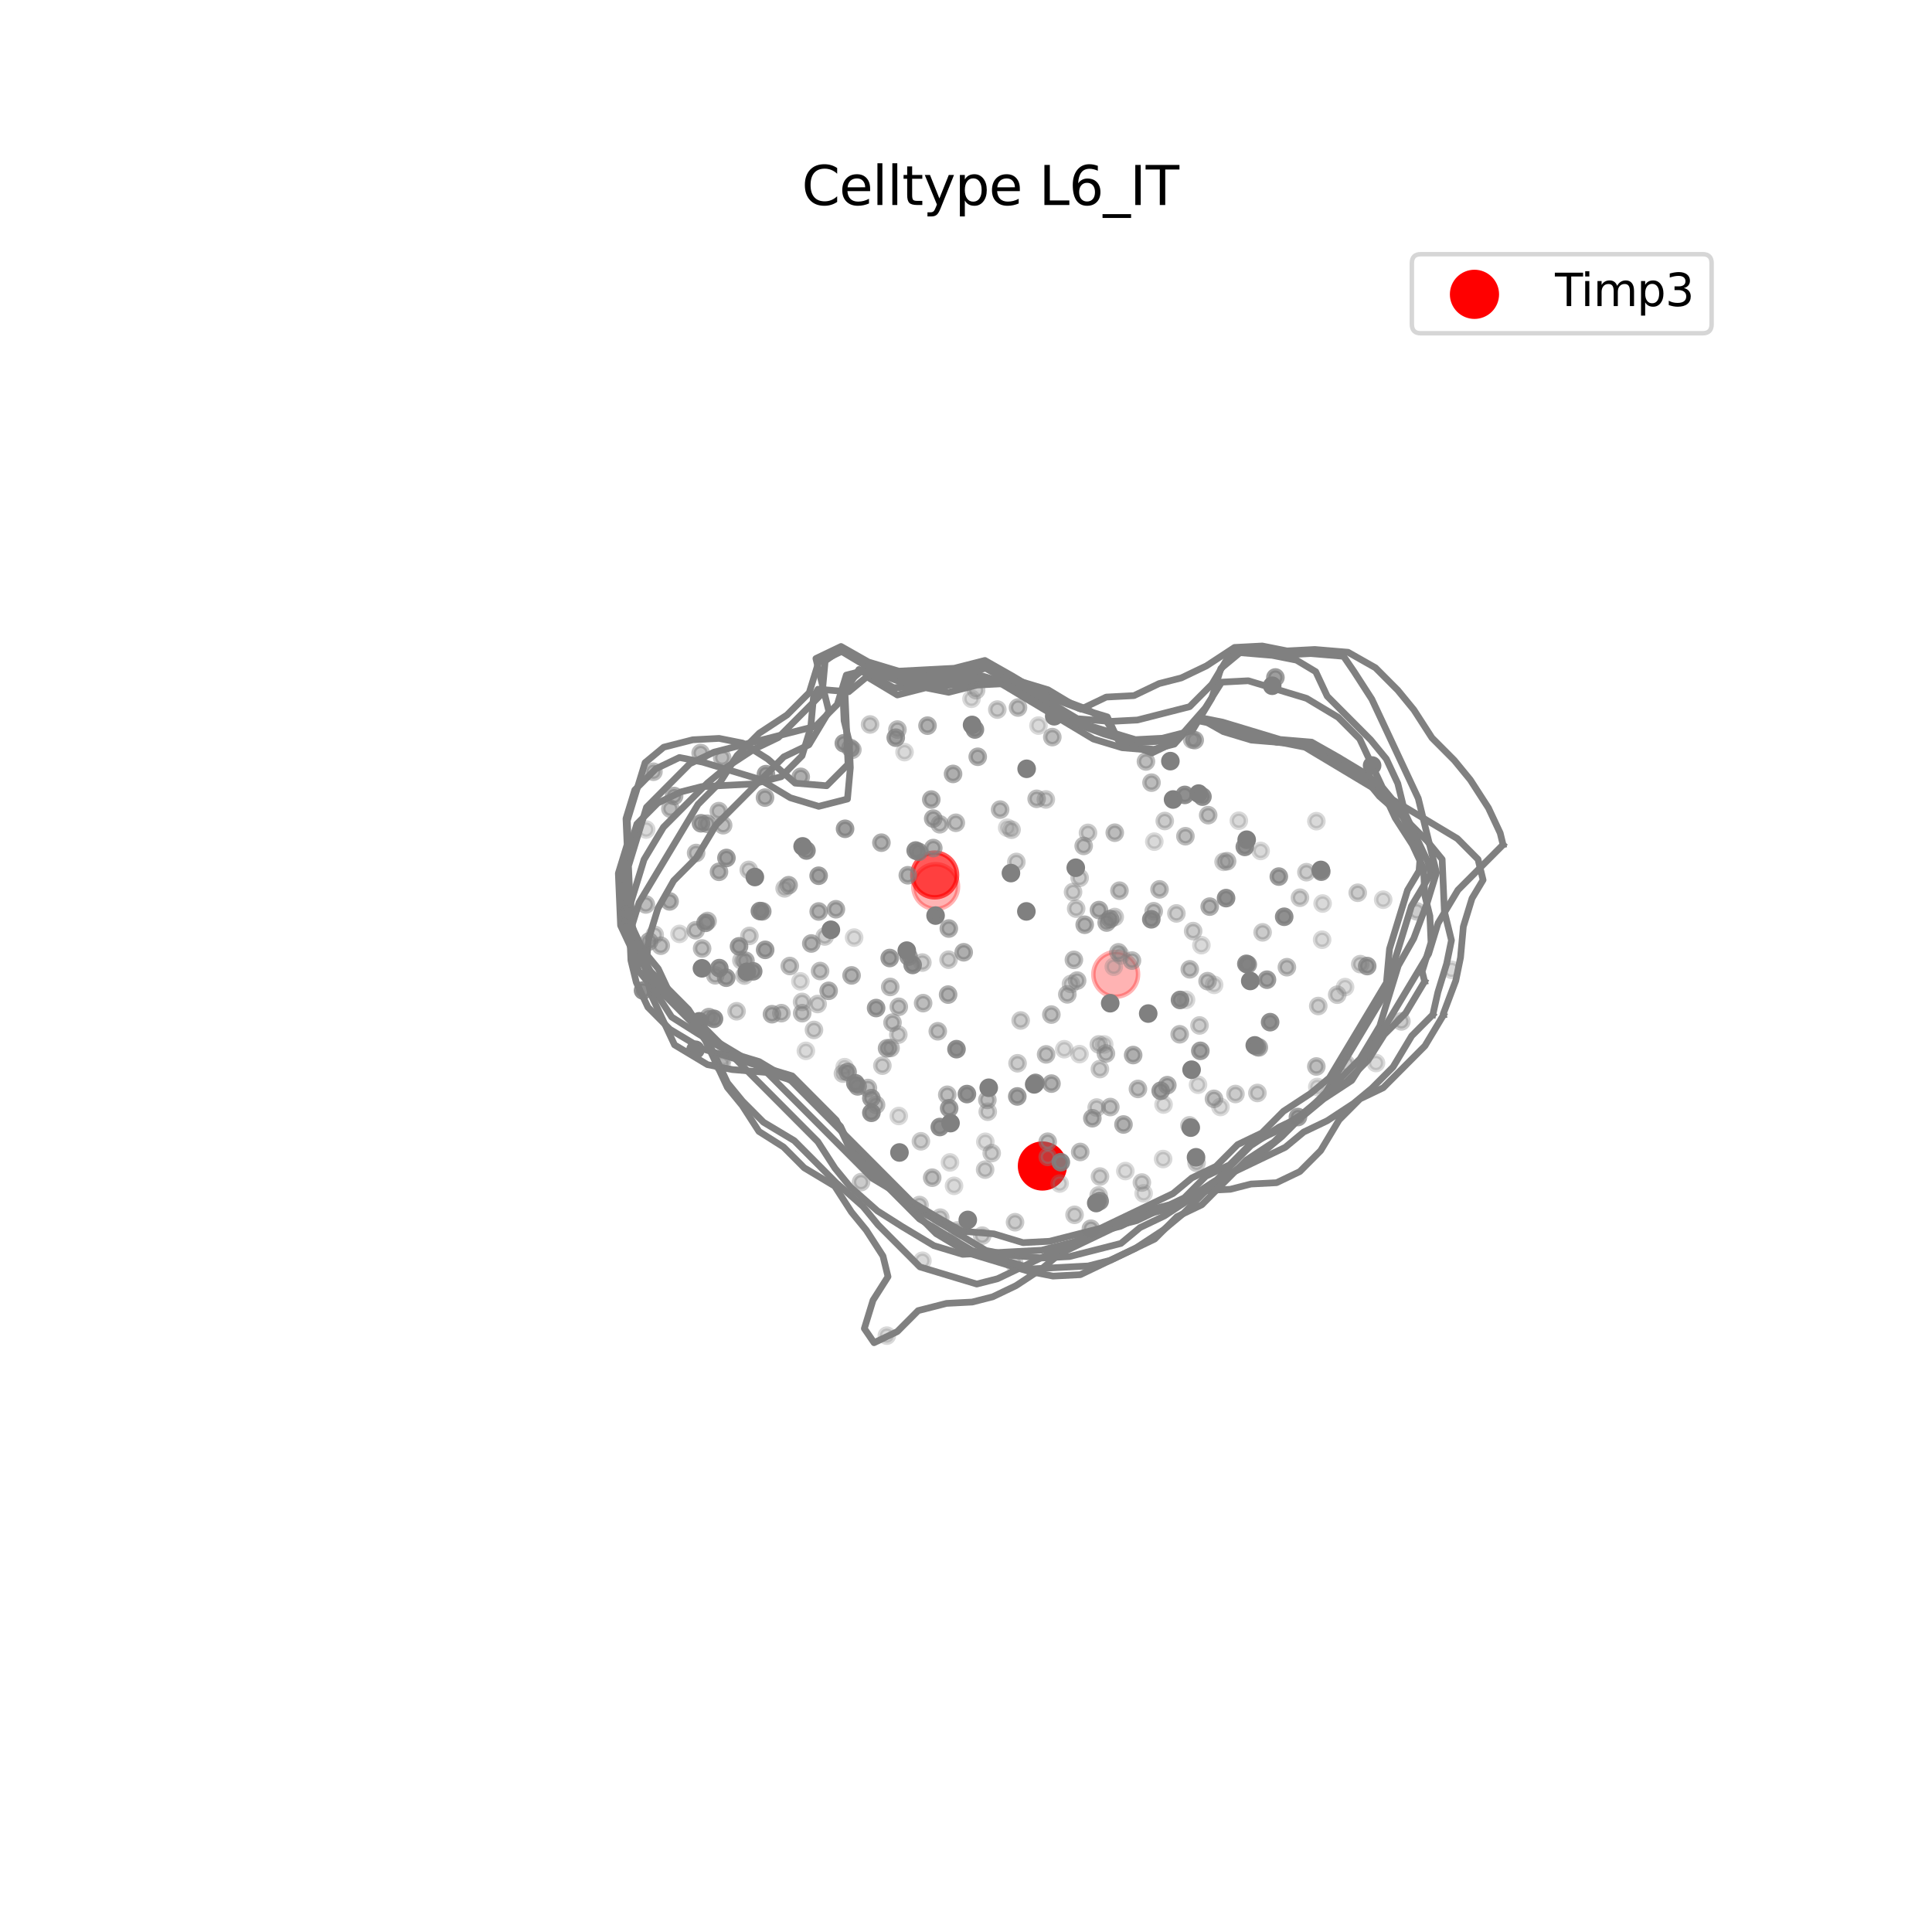 <?xml version="1.0" encoding="utf-8" standalone="no"?>
<!DOCTYPE svg PUBLIC "-//W3C//DTD SVG 1.1//EN"
  "http://www.w3.org/Graphics/SVG/1.1/DTD/svg11.dtd">
<svg xmlns:xlink="http://www.w3.org/1999/xlink" width="432pt" height="432pt" viewBox="0 0 432 432" xmlns="http://www.w3.org/2000/svg" version="1.1">
 <defs>
  <style type="text/css">*{stroke-linejoin: round; stroke-linecap: butt}</style>
 </defs>
 <g id="figure_1">
  <g id="patch_1">
   <path d="M 0 432 
L 432 432 
L 432 0 
L 0 0 
z
" style="fill: #ffffff"/>
  </g>
  <g id="patch_2">
   <path d="M 55.08 384.48 
L 387.72 384.48 
L 387.72 51.84 
L 55.08 51.84 
z
" style="fill: #ffffff"/>
  </g>
  <g id="axes_1">
   <g id="line2d_1">
    <path d="M 322.751 226.979 
L 318.624 233.856 
L 313.961 238.54 
L 309.298 243.224 
L 304.099 245.716 
L 299.436 250.401 
L 295.309 257.277 
L 290.646 261.962 
L 285.447 264.454 
L 279.71 264.753 
L 275.117 265.925 
L 269.38 266.224 
L 264.18 268.716 
L 257.837 270.335 
L 252.638 272.826 
L 247.438 275.318 
L 242.238 277.81 
L 237.038 280.302 
L 232.982 283.666 
L 227.176 287.478 
L 221.976 289.969 
L 217.383 291.142 
L 211.646 291.441 
L 205.303 293.059 
L 200.64 297.744 
L 195.44 300.236 
L 193.269 297.062 
L 195.208 290.743 
L 198.562 285.461 
L 197.435 280.857 
L 193.691 275.056 
L 190.377 271.01 
L 186.633 265.21 
L 179.823 261.123 
L 175.2 256.479 
L 169.698 252.991 
L 165.954 247.191 
L 162.639 243.144 
L 160.204 237.942 
L 157.768 232.739 
L 154.024 226.939 
L 149.401 222.295 
L 144.778 217.65 
L 142.343 212.448 
L 139.907 207.246 
L 139.659 201.485 
L 139.41 195.724 
L 140.47 190.562 
L 142.409 184.243 
L 147.072 179.559 
L 152.272 177.067 
L 156.865 175.895 
L 162.602 175.595 
L 168.339 175.296 
L 174.682 173.678 
L 179.345 168.993 
L 181.284 162.674 
L 181.914 155.758 
L 182.904 154.107 
L 189.784 154.681 
L 193.841 151.316 
L 200.651 155.402 
L 206.994 153.784 
L 212.124 154.804 
L 218.467 153.185 
L 224.204 152.886 
L 229.334 153.907 
L 235.607 155.8 
L 243.024 158.567 
L 247.382 161.182 
L 251.126 166.982 
L 258.006 167.556 
L 262.599 166.384 
L 267.869 160.38 
L 273.536 163.593 
L 279.809 165.487 
L 286.689 166.06 
L 291.819 167.081 
L 298.629 171.167 
L 305.439 175.253 
L 312.249 179.339 
L 319.06 183.425 
L 325.87 187.511 
L 330.493 192.156 
L 331.62 196.76 
L 329.144 200.886 
L 327.205 207.205 
L 326.575 214.122 
L 325.515 219.284 
L 322.697 226.759 
L 322.751 226.979 
" clip-path="url(#p8596ce26ca)" style="fill: none; stroke: #808080; stroke-width: 1.5; stroke-linecap: square"/>
   </g>
   <g id="line2d_2">
    <path d="M 320.382 226.885 
L 315.66 231.629 
L 311.482 238.593 
L 306.76 243.336 
L 302.652 246.744 
L 296.772 250.603 
L 291.507 253.126 
L 287.399 256.534 
L 282.133 259.057 
L 276.868 261.58 
L 271.602 264.104 
L 265.722 267.963 
L 260.457 270.487 
L 255.805 271.674 
L 250.54 274.197 
L 244.116 275.836 
L 238.851 278.359 
L 233.585 280.883 
L 228.32 283.406 
L 223.054 285.929 
L 218.403 287.116 
L 212.05 285.199 
L 205.697 283.281 
L 201.016 278.578 
L 196.334 273.875 
L 192.978 269.778 
L 186.971 264.469 
L 182.29 259.766 
L 177.609 255.063 
L 170.712 250.925 
L 166.031 246.222 
L 162.674 242.125 
L 160.208 236.856 
L 157.741 231.588 
L 153.95 225.714 
L 149.269 221.011 
L 144.587 216.308 
L 141.231 212.211 
L 138.764 206.942 
L 138.513 201.109 
L 138.261 195.275 
L 140.225 188.876 
L 139.973 183.043 
L 141.937 176.644 
L 146.659 171.9 
L 151.924 169.377 
L 157.119 170.41 
L 163.472 172.328 
L 169.825 174.245 
L 176.721 178.383 
L 183.074 180.301 
L 189.497 178.661 
L 190.136 171.657 
L 189.884 165.824 
L 188.743 161.161 
L 188.491 155.327 
L 192.056 149.7 
L 198.952 153.837 
L 204.761 153.534 
L 210.57 153.231 
L 216.38 152.929 
L 222.189 152.626 
L 227.998 152.323 
L 234.351 154.24 
L 241.247 158.378 
L 247.6 160.295 
L 250.066 165.564 
L 257.577 168.365 
L 262.842 165.842 
L 267.564 161.098 
L 272.759 162.132 
L 279.112 164.049 
L 285.465 165.967 
L 292.432 166.548 
L 298.171 169.801 
L 305.067 173.939 
L 308.423 178.037 
L 314.43 183.345 
L 319.111 188.048 
L 322.468 192.146 
L 322.719 197.98 
L 322.971 203.813 
L 324.547 210.252 
L 323.474 215.48 
L 321.51 221.879 
L 320.382 226.885 
" clip-path="url(#p8596ce26ca)" style="fill: none; stroke: #808080; stroke-width: 1.5; stroke-linecap: square"/>
   </g>
   <g id="line2d_3">
    <path d="M 318.545 219.47 
L 314.313 226.523 
L 309.531 231.328 
L 305.921 237.027 
L 301.138 241.832 
L 295.183 245.741 
L 291.022 249.192 
L 285.067 253.101 
L 279.734 255.657 
L 274.952 260.461 
L 269.618 263.017 
L 264.836 267.821 
L 259.503 270.377 
L 254.17 272.933 
L 249.459 274.135 
L 244.126 276.69 
L 237.62 278.351 
L 232.909 279.553 
L 227.025 279.86 
L 221.142 280.167 
L 215.258 280.473 
L 208.824 278.531 
L 201.839 274.34 
L 196.196 270.763 
L 190.113 265.386 
L 186.713 261.236 
L 182.873 255.287 
L 178.132 250.524 
L 173.39 245.76 
L 168.649 240.997 
L 163.908 236.234 
L 159.166 231.47 
L 154.425 226.707 
L 149.683 221.944 
L 147.185 216.608 
L 143.786 212.458 
L 141.288 207.122 
L 141.033 201.213 
L 139.436 194.692 
L 140.523 189.397 
L 140.269 183.488 
L 142.257 177.008 
L 144.246 170.527 
L 148.406 167.076 
L 154.912 165.416 
L 160.796 165.109 
L 166.057 166.155 
L 171.7 169.733 
L 177.784 175.11 
L 184.84 175.698 
L 189.622 170.894 
L 189.368 164.985 
L 189.113 159.077 
L 188.858 153.169 
L 193.019 149.718 
L 200.004 153.908 
L 206.509 152.248 
L 211.771 153.295 
L 218.277 151.635 
L 223.538 152.681 
L 230.523 156.872 
L 237.508 161.063 
L 244.493 165.254 
L 250.927 167.196 
L 257.983 167.784 
L 263.316 165.229 
L 268.099 160.424 
L 273.36 161.471 
L 279.794 163.413 
L 286.229 165.355 
L 293.285 165.944 
L 299.097 169.239 
L 306.082 173.43 
L 309.481 177.58 
L 311.979 182.916 
L 315.819 188.865 
L 318.318 194.201 
L 318.572 200.109 
L 319.728 204.832 
L 319.983 210.74 
L 317.994 217.221 
L 318.545 219.47 
" clip-path="url(#p8596ce26ca)" style="fill: none; stroke: #808080; stroke-width: 1.5; stroke-linecap: square"/>
   </g>
   <g id="line2d_4">
    <path d="M 310.101 219.587 
L 305.814 226.732 
L 301.527 233.877 
L 297.24 241.022 
L 293.025 244.517 
L 286.993 248.477 
L 282.148 253.344 
L 276.746 255.933 
L 271.901 260.8 
L 266.499 263.389 
L 262.284 266.884 
L 256.882 269.473 
L 251.48 272.062 
L 246.077 274.651 
L 239.487 276.333 
L 234.715 277.551 
L 228.755 277.861 
L 222.237 275.894 
L 215.089 275.298 
L 209.201 271.96 
L 202.126 267.714 
L 195.05 263.469 
L 190.247 258.644 
L 185.444 253.819 
L 180.641 248.993 
L 175.838 244.168 
L 171.035 239.343 
L 163.96 235.098 
L 156.884 230.852 
L 152.081 226.027 
L 147.278 221.202 
L 144.748 215.797 
L 142.217 210.392 
L 141.046 205.608 
L 140.788 199.623 
L 140.53 193.638 
L 142.545 187.073 
L 144.559 180.508 
L 149.404 175.641 
L 154.248 170.774 
L 159.651 168.185 
L 164.423 166.967 
L 171.013 165.286 
L 175.785 164.068 
L 182.376 162.386 
L 187.22 157.519 
L 189.235 150.954 
L 194.007 149.736 
L 201.713 152.61 
L 206.485 151.393 
L 213.633 151.989 
L 218.405 150.771 
L 224.923 152.738 
L 231.998 156.984 
L 239.074 161.229 
L 246.779 164.103 
L 253.297 166.07 
L 259.257 165.76 
L 264.029 164.542 
L 269.504 158.304 
L 273.161 152.53 
L 279.121 152.219 
L 285.639 154.186 
L 292.157 156.154 
L 299.232 160.399 
L 304.035 165.224 
L 306.566 170.629 
L 309.096 176.035 
L 312.54 180.238 
L 315.07 185.644 
L 317.601 191.049 
L 317.301 194.756 
L 314.729 199.043 
L 312.714 205.608 
L 310.7 212.173 
L 310.045 219.359 
L 310.101 219.587 
" clip-path="url(#p8596ce26ca)" style="fill: none; stroke: #808080; stroke-width: 1.5; stroke-linecap: square"/>
   </g>
   <g id="line2d_5">
    <path d="M 309.471 222.56 
L 305.128 229.799 
L 300.785 237.038 
L 296.441 244.277 
L 291.533 249.208 
L 286.624 254.139 
L 282.354 257.681 
L 276.243 261.693 
L 271.973 265.235 
L 266.499 267.857 
L 260.387 271.869 
L 254.914 274.492 
L 250.644 278.034 
L 243.967 279.738 
L 239.132 280.972 
L 233.093 281.287 
L 225.851 280.683 
L 220.451 279.609 
L 213.283 275.307 
L 206.114 271.006 
L 201.248 266.118 
L 196.382 261.229 
L 191.516 256.34 
L 186.649 251.451 
L 181.783 246.563 
L 176.917 241.674 
L 169.748 237.373 
L 163.145 235.38 
L 155.976 231.079 
L 150.185 227.407 
L 146.244 221.301 
L 142.755 217.042 
L 141.116 210.349 
L 139.93 205.502 
L 141.971 198.85 
L 144.012 192.199 
L 148.355 184.96 
L 153.263 180.029 
L 158.172 175.098 
L 162.442 171.556 
L 168.554 167.545 
L 174.027 164.922 
L 178.936 159.991 
L 183.844 155.06 
L 184.508 147.779 
L 187.852 145.454 
L 195.021 149.755 
L 201.625 151.748 
L 207.663 151.434 
L 213.702 151.119 
L 220.379 149.415 
L 226.344 152.797 
L 233.512 157.098 
L 240.681 161.399 
L 247.284 163.392 
L 253.888 165.385 
L 259.926 165.071 
L 266.603 163.367 
L 270.947 156.128 
L 272.988 149.476 
L 277.258 145.934 
L 284.5 146.539 
L 289.9 147.613 
L 294.201 150.193 
L 296.765 155.67 
L 301.631 160.558 
L 306.497 165.447 
L 309.986 169.706 
L 312.55 175.183 
L 314.188 181.876 
L 316.752 187.352 
L 319.316 192.828 
L 319.938 195.367 
L 315.594 202.606 
L 313.553 209.258 
L 311.512 215.909 
L 309.471 222.56 
" clip-path="url(#p8596ce26ca)" style="fill: none; stroke: #808080; stroke-width: 1.5; stroke-linecap: square"/>
   </g>
   <g id="line2d_6">
    <path d="M 308.517 229.419 
L 304.116 236.754 
L 299.142 241.751 
L 294.168 246.748 
L 289.842 250.337 
L 284.868 255.333 
L 278.674 259.399 
L 273.701 264.396 
L 268.727 269.392 
L 263.18 272.05 
L 258.206 277.047 
L 252.66 279.705 
L 247.114 282.362 
L 241.567 285.02 
L 235.448 285.339 
L 229.976 284.251 
L 223.284 282.231 
L 216.593 280.211 
L 209.329 275.853 
L 204.398 270.899 
L 199.467 265.945 
L 194.535 260.991 
L 189.604 256.037 
L 187.006 250.488 
L 182.075 245.534 
L 177.144 240.58 
L 170.453 238.561 
L 163.761 236.541 
L 157.07 234.521 
L 149.805 230.163 
L 144.874 225.209 
L 142.276 219.66 
L 141.074 214.748 
L 140.809 208.603 
L 142.877 201.863 
L 147.278 194.528 
L 151.68 187.193 
L 156.081 179.857 
L 161.055 174.86 
L 164.809 168.933 
L 169.783 163.936 
L 175.976 159.87 
L 180.95 154.874 
L 183.018 148.134 
L 188.565 145.476 
L 194.609 148.903 
L 201.301 150.923 
L 207.42 150.604 
L 213.539 150.285 
L 220.305 148.558 
L 226.35 151.985 
L 233.614 156.344 
L 240.878 160.702 
L 248.216 161.314 
L 254.335 160.995 
L 259.235 159.745 
L 266.001 158.018 
L 270.975 153.022 
L 275.376 145.686 
L 281.495 145.367 
L 286.967 146.456 
L 293.086 146.137 
L 300.425 146.749 
L 302.741 150.134 
L 306.734 156.321 
L 309.332 161.87 
L 311.93 167.419 
L 314.528 172.969 
L 317.126 178.518 
L 318.329 183.429 
L 319.989 190.212 
L 321.191 195.123 
L 319.123 201.863 
L 316.118 209.837 
L 312.654 215.939 
L 310.586 222.679 
L 308.517 229.419 
" clip-path="url(#p8596ce26ca)" style="fill: none; stroke: #808080; stroke-width: 1.5; stroke-linecap: square"/>
   </g>
   <g id="line2d_7">
    <path d="M 336.087 188.882 
L 331.046 193.946 
L 326.004 199.01 
L 321.544 206.445 
L 319.448 213.276 
L 314.987 220.71 
L 310.526 228.145 
L 306.065 235.579 
L 302.26 241.587 
L 295.983 245.708 
L 291.598 249.345 
L 285.976 252.039 
L 279.699 256.16 
L 274.658 261.224 
L 269.617 266.288 
L 264.576 271.352 
L 260.191 274.99 
L 253.914 279.11 
L 248.292 281.804 
L 243.327 283.071 
L 237.125 283.394 
L 230.923 283.718 
L 224.141 281.671 
L 217.359 279.624 
L 212.942 276.973 
L 205.58 272.556 
L 200.582 267.535 
L 195.584 262.514 
L 190.586 257.494 
L 187.953 251.869 
L 182.956 246.848 
L 177.958 241.828 
L 171.176 239.781 
L 163.738 239.16 
L 158.192 238.057 
L 150.83 233.64 
L 148.197 228.015 
L 145.564 222.391 
L 144.345 217.413 
L 145.027 209.936 
L 147.123 203.104 
L 150.633 196.92 
L 155.674 191.856 
L 160.135 184.421 
L 165.176 179.357 
L 170.217 174.293 
L 175.258 169.229 
L 180.88 166.535 
L 185.341 159.1 
L 183.658 152.226 
L 182.439 147.248 
L 188.06 144.554 
L 194.187 148.028 
L 200.969 150.075 
L 207.17 149.752 
L 213.372 149.428 
L 220.229 147.678 
L 226.356 151.152 
L 233.718 155.569 
L 241.736 158.56 
L 247.357 155.866 
L 253.559 155.543 
L 259.181 152.849 
L 264.146 151.582 
L 269.768 148.888 
L 276.045 144.768 
L 282.246 144.444 
L 287.792 145.548 
L 293.994 145.224 
L 301.432 145.845 
L 307.558 149.318 
L 312.556 154.339 
L 316.139 158.713 
L 320.187 164.984 
L 325.184 170.005 
L 328.768 174.379 
L 332.815 180.65 
L 335.448 186.274 
L 336.087 188.882 
" clip-path="url(#p8596ce26ca)" style="fill: none; stroke: #808080; stroke-width: 1.5; stroke-linecap: square"/>
   </g>
   <g id="Path3DCollection_1">
    <defs>
     <path id="C0_0_d3159b3c1c" d="M 0 5 
C 1.326 5 2.598 4.473 3.536 3.536 
C 4.473 2.598 5 1.326 5 -0 
C 5 -1.326 4.473 -2.598 3.536 -3.536 
C 2.598 -4.473 1.326 -5 0 -5 
C -1.326 -5 -2.598 -4.473 -3.536 -3.536 
C -4.473 -2.598 -5 -1.326 -5 0 
C -5 1.326 -4.473 2.598 -3.536 3.536 
C -2.598 4.473 -1.326 5 0 5 
z
"/>
    </defs>
    <g clip-path="url(#p8596ce26ca)">
     <use xlink:href="#C0_0_d3159b3c1c" x="249.478" y="217.865" style="fill: #ff0000; fill-opacity: 0.3; stroke: #ff0000; stroke-opacity: 0.3"/>
    </g>
    <g clip-path="url(#p8596ce26ca)">
     <use xlink:href="#C0_0_d3159b3c1c" x="209.219" y="198.245" style="fill: #ff0000; fill-opacity: 0.3; stroke: #ff0000; stroke-opacity: 0.3"/>
    </g>
    <g clip-path="url(#p8596ce26ca)">
     <use xlink:href="#C0_0_d3159b3c1c" x="209" y="195.647" style="fill: #ff0000; fill-opacity: 0.645; stroke: #ff0000; stroke-opacity: 0.645"/>
    </g>
    <g clip-path="url(#p8596ce26ca)">
     <use xlink:href="#C0_0_d3159b3c1c" x="233.082" y="260.723" style="fill: #ff0000; stroke: #ff0000"/>
    </g>
   </g>
   <g id="text_1">
    <!-- Celltype L6_IT -->
    <g transform="translate(179.278 45.84)scale(0.12 -0.12)">
     <defs>
      <path id="DejaVuSans-43" d="M 4122 4306 
L 4122 3641 
Q 3803 3938 3442 4084 
Q 3081 4231 2675 4231 
Q 1875 4231 1450 3742 
Q 1025 3253 1025 2328 
Q 1025 1406 1450 917 
Q 1875 428 2675 428 
Q 3081 428 3442 575 
Q 3803 722 4122 1019 
L 4122 359 
Q 3791 134 3420 21 
Q 3050 -91 2638 -91 
Q 1578 -91 968 557 
Q 359 1206 359 2328 
Q 359 3453 968 4101 
Q 1578 4750 2638 4750 
Q 3056 4750 3426 4639 
Q 3797 4528 4122 4306 
z
" transform="scale(0.016)"/>
      <path id="DejaVuSans-65" d="M 3597 1894 
L 3597 1613 
L 953 1613 
Q 991 1019 1311 708 
Q 1631 397 2203 397 
Q 2534 397 2845 478 
Q 3156 559 3463 722 
L 3463 178 
Q 3153 47 2828 -22 
Q 2503 -91 2169 -91 
Q 1331 -91 842 396 
Q 353 884 353 1716 
Q 353 2575 817 3079 
Q 1281 3584 2069 3584 
Q 2775 3584 3186 3129 
Q 3597 2675 3597 1894 
z
M 3022 2063 
Q 3016 2534 2758 2815 
Q 2500 3097 2075 3097 
Q 1594 3097 1305 2825 
Q 1016 2553 972 2059 
L 3022 2063 
z
" transform="scale(0.016)"/>
      <path id="DejaVuSans-6c" d="M 603 4863 
L 1178 4863 
L 1178 0 
L 603 0 
L 603 4863 
z
" transform="scale(0.016)"/>
      <path id="DejaVuSans-74" d="M 1172 4494 
L 1172 3500 
L 2356 3500 
L 2356 3053 
L 1172 3053 
L 1172 1153 
Q 1172 725 1289 603 
Q 1406 481 1766 481 
L 2356 481 
L 2356 0 
L 1766 0 
Q 1100 0 847 248 
Q 594 497 594 1153 
L 594 3053 
L 172 3053 
L 172 3500 
L 594 3500 
L 594 4494 
L 1172 4494 
z
" transform="scale(0.016)"/>
      <path id="DejaVuSans-79" d="M 2059 -325 
Q 1816 -950 1584 -1140 
Q 1353 -1331 966 -1331 
L 506 -1331 
L 506 -850 
L 844 -850 
Q 1081 -850 1212 -737 
Q 1344 -625 1503 -206 
L 1606 56 
L 191 3500 
L 800 3500 
L 1894 763 
L 2988 3500 
L 3597 3500 
L 2059 -325 
z
" transform="scale(0.016)"/>
      <path id="DejaVuSans-70" d="M 1159 525 
L 1159 -1331 
L 581 -1331 
L 581 3500 
L 1159 3500 
L 1159 2969 
Q 1341 3281 1617 3432 
Q 1894 3584 2278 3584 
Q 2916 3584 3314 3078 
Q 3713 2572 3713 1747 
Q 3713 922 3314 415 
Q 2916 -91 2278 -91 
Q 1894 -91 1617 61 
Q 1341 213 1159 525 
z
M 3116 1747 
Q 3116 2381 2855 2742 
Q 2594 3103 2138 3103 
Q 1681 3103 1420 2742 
Q 1159 2381 1159 1747 
Q 1159 1113 1420 752 
Q 1681 391 2138 391 
Q 2594 391 2855 752 
Q 3116 1113 3116 1747 
z
" transform="scale(0.016)"/>
      <path id="DejaVuSans-20" transform="scale(0.016)"/>
      <path id="DejaVuSans-4c" d="M 628 4666 
L 1259 4666 
L 1259 531 
L 3531 531 
L 3531 0 
L 628 0 
L 628 4666 
z
" transform="scale(0.016)"/>
      <path id="DejaVuSans-36" d="M 2113 2584 
Q 1688 2584 1439 2293 
Q 1191 2003 1191 1497 
Q 1191 994 1439 701 
Q 1688 409 2113 409 
Q 2538 409 2786 701 
Q 3034 994 3034 1497 
Q 3034 2003 2786 2293 
Q 2538 2584 2113 2584 
z
M 3366 4563 
L 3366 3988 
Q 3128 4100 2886 4159 
Q 2644 4219 2406 4219 
Q 1781 4219 1451 3797 
Q 1122 3375 1075 2522 
Q 1259 2794 1537 2939 
Q 1816 3084 2150 3084 
Q 2853 3084 3261 2657 
Q 3669 2231 3669 1497 
Q 3669 778 3244 343 
Q 2819 -91 2113 -91 
Q 1303 -91 875 529 
Q 447 1150 447 2328 
Q 447 3434 972 4092 
Q 1497 4750 2381 4750 
Q 2619 4750 2861 4703 
Q 3103 4656 3366 4563 
z
" transform="scale(0.016)"/>
      <path id="DejaVuSans-5f" d="M 3263 -1063 
L 3263 -1509 
L -63 -1509 
L -63 -1063 
L 3263 -1063 
z
" transform="scale(0.016)"/>
      <path id="DejaVuSans-49" d="M 628 4666 
L 1259 4666 
L 1259 0 
L 628 0 
L 628 4666 
z
" transform="scale(0.016)"/>
      <path id="DejaVuSans-54" d="M -19 4666 
L 3928 4666 
L 3928 4134 
L 2272 4134 
L 2272 0 
L 1638 0 
L 1638 4134 
L -19 4134 
L -19 4666 
z
" transform="scale(0.016)"/>
     </defs>
     <use xlink:href="#DejaVuSans-43"/>
     <use xlink:href="#DejaVuSans-65" x="69.824"/>
     <use xlink:href="#DejaVuSans-6c" x="131.348"/>
     <use xlink:href="#DejaVuSans-6c" x="159.131"/>
     <use xlink:href="#DejaVuSans-74" x="186.914"/>
     <use xlink:href="#DejaVuSans-79" x="226.123"/>
     <use xlink:href="#DejaVuSans-70" x="285.303"/>
     <use xlink:href="#DejaVuSans-65" x="348.779"/>
     <use xlink:href="#DejaVuSans-20" x="410.303"/>
     <use xlink:href="#DejaVuSans-4c" x="442.09"/>
     <use xlink:href="#DejaVuSans-36" x="497.803"/>
     <use xlink:href="#DejaVuSans-5f" x="561.426"/>
     <use xlink:href="#DejaVuSans-49" x="611.426"/>
     <use xlink:href="#DejaVuSans-54" x="640.918"/>
    </g>
   </g>
   <g id="Path3DCollection_2">
    <defs>
     <path id="C1_0_a205e09e61" d="M 0 1.581 
C 0.419 1.581 0.822 1.415 1.118 1.118 
C 1.415 0.822 1.581 0.419 1.581 -0 
C 1.581 -0.419 1.415 -0.822 1.118 -1.118 
C 0.822 -1.415 0.419 -1.581 0 -1.581 
C -0.419 -1.581 -0.822 -1.415 -1.118 -1.118 
C -1.415 -0.822 -1.581 -0.419 -1.581 0 
C -1.581 0.419 -1.415 0.822 -1.118 1.118 
C -0.822 1.415 -0.419 1.581 0 1.581 
z
"/>
    </defs>
    <g clip-path="url(#p8596ce26ca)">
     <use xlink:href="#C1_0_a205e09e61" x="213.328" y="265.154" style="fill: #808080; fill-opacity: 0.3; stroke: #808080; stroke-opacity: 0.3"/>
    </g>
    <g clip-path="url(#p8596ce26ca)">
     <use xlink:href="#C1_0_a205e09e61" x="294.344" y="183.619" style="fill: #808080; fill-opacity: 0.3; stroke: #808080; stroke-opacity: 0.3"/>
    </g>
    <g clip-path="url(#p8596ce26ca)">
     <use xlink:href="#C1_0_a205e09e61" x="307.68" y="237.693" style="fill: #808080; fill-opacity: 0.3; stroke: #808080; stroke-opacity: 0.3"/>
    </g>
    <g clip-path="url(#p8596ce26ca)">
     <use xlink:href="#C1_0_a205e09e61" x="255.719" y="266.833" style="fill: #808080; fill-opacity: 0.3; stroke: #808080; stroke-opacity: 0.3"/>
    </g>
    <g clip-path="url(#p8596ce26ca)">
     <use xlink:href="#C1_0_a205e09e61" x="271.482" y="220.211" style="fill: #808080; fill-opacity: 0.3; stroke: #808080; stroke-opacity: 0.3"/>
    </g>
    <g clip-path="url(#p8596ce26ca)">
     <use xlink:href="#C1_0_a205e09e61" x="309.284" y="201.177" style="fill: #808080; fill-opacity: 0.3; stroke: #808080; stroke-opacity: 0.3"/>
    </g>
    <g clip-path="url(#p8596ce26ca)">
     <use xlink:href="#C1_0_a205e09e61" x="236.938" y="264.641" style="fill: #808080; fill-opacity: 0.3; stroke: #808080; stroke-opacity: 0.3"/>
    </g>
    <g clip-path="url(#p8596ce26ca)">
     <use xlink:href="#C1_0_a205e09e61" x="206.252" y="281.91" style="fill: #808080; fill-opacity: 0.3; stroke: #808080; stroke-opacity: 0.3"/>
    </g>
    <g clip-path="url(#p8596ce26ca)">
     <use xlink:href="#C1_0_a205e09e61" x="281.881" y="190.274" style="fill: #808080; fill-opacity: 0.3; stroke: #808080; stroke-opacity: 0.3"/>
    </g>
    <g clip-path="url(#p8596ce26ca)">
     <use xlink:href="#C1_0_a205e09e61" x="180.196" y="234.973" style="fill: #808080; fill-opacity: 0.3; stroke: #808080; stroke-opacity: 0.3"/>
    </g>
    <g clip-path="url(#p8596ce26ca)">
     <use xlink:href="#C1_0_a205e09e61" x="161.68" y="236.587" style="fill: #808080; fill-opacity: 0.3; stroke: #808080; stroke-opacity: 0.3"/>
    </g>
    <g clip-path="url(#p8596ce26ca)">
     <use xlink:href="#C1_0_a205e09e61" x="246.907" y="233.541" style="fill: #808080; fill-opacity: 0.3; stroke: #808080; stroke-opacity: 0.3"/>
    </g>
    <g clip-path="url(#p8596ce26ca)">
     <use xlink:href="#C1_0_a205e09e61" x="198.296" y="298.653" style="fill: #808080; fill-opacity: 0.3; stroke: #808080; stroke-opacity: 0.3"/>
    </g>
    <g clip-path="url(#p8596ce26ca)">
     <use xlink:href="#C1_0_a205e09e61" x="178.972" y="219.435" style="fill: #808080; fill-opacity: 0.3; stroke: #808080; stroke-opacity: 0.3"/>
    </g>
    <g clip-path="url(#p8596ce26ca)">
     <use xlink:href="#C1_0_a205e09e61" x="190.985" y="209.648" style="fill: #808080; fill-opacity: 0.3; stroke: #808080; stroke-opacity: 0.3"/>
    </g>
    <g clip-path="url(#p8596ce26ca)">
     <use xlink:href="#C1_0_a205e09e61" x="272.903" y="247.524" style="fill: #808080; fill-opacity: 0.3; stroke: #808080; stroke-opacity: 0.3"/>
    </g>
    <g clip-path="url(#p8596ce26ca)">
     <use xlink:href="#C1_0_a205e09e61" x="294.554" y="243.05" style="fill: #808080; fill-opacity: 0.3; stroke: #808080; stroke-opacity: 0.3"/>
    </g>
    <g clip-path="url(#p8596ce26ca)">
     <use xlink:href="#C1_0_a205e09e61" x="225.211" y="185.083" style="fill: #808080; fill-opacity: 0.3; stroke: #808080; stroke-opacity: 0.3"/>
    </g>
    <g clip-path="url(#p8596ce26ca)">
     <use xlink:href="#C1_0_a205e09e61" x="217.231" y="156.251" style="fill: #808080; fill-opacity: 0.3; stroke: #808080; stroke-opacity: 0.3"/>
    </g>
    <g clip-path="url(#p8596ce26ca)">
     <use xlink:href="#C1_0_a205e09e61" x="250.617" y="213.628" style="fill: #808080; fill-opacity: 0.3; stroke: #808080; stroke-opacity: 0.3"/>
    </g>
    <g clip-path="url(#p8596ce26ca)">
     <use xlink:href="#C1_0_a205e09e61" x="144.483" y="185.488" style="fill: #808080; fill-opacity: 0.3; stroke: #808080; stroke-opacity: 0.3"/>
    </g>
    <g clip-path="url(#p8596ce26ca)">
     <use xlink:href="#C1_0_a205e09e61" x="260.078" y="259.166" style="fill: #808080; fill-opacity: 0.3; stroke: #808080; stroke-opacity: 0.3"/>
    </g>
    <g clip-path="url(#p8596ce26ca)">
     <use xlink:href="#C1_0_a205e09e61" x="265.205" y="223.563" style="fill: #808080; fill-opacity: 0.3; stroke: #808080; stroke-opacity: 0.3"/>
    </g>
    <g clip-path="url(#p8596ce26ca)">
     <use xlink:href="#C1_0_a205e09e61" x="277.009" y="183.511" style="fill: #808080; fill-opacity: 0.3; stroke: #808080; stroke-opacity: 0.3"/>
    </g>
    <g clip-path="url(#p8596ce26ca)">
     <use xlink:href="#C1_0_a205e09e61" x="241.384" y="235.705" style="fill: #808080; fill-opacity: 0.3; stroke: #808080; stroke-opacity: 0.3"/>
    </g>
    <g clip-path="url(#p8596ce26ca)">
     <use xlink:href="#C1_0_a205e09e61" x="324.568" y="216.847" style="fill: #808080; fill-opacity: 0.3; stroke: #808080; stroke-opacity: 0.3"/>
    </g>
    <g clip-path="url(#p8596ce26ca)">
     <use xlink:href="#C1_0_a205e09e61" x="212.419" y="259.919" style="fill: #808080; fill-opacity: 0.3; stroke: #808080; stroke-opacity: 0.3"/>
    </g>
    <g clip-path="url(#p8596ce26ca)">
     <use xlink:href="#C1_0_a205e09e61" x="200.967" y="249.535" style="fill: #808080; fill-opacity: 0.3; stroke: #808080; stroke-opacity: 0.3"/>
    </g>
    <g clip-path="url(#p8596ce26ca)">
     <use xlink:href="#C1_0_a205e09e61" x="220.322" y="255.308" style="fill: #808080; fill-opacity: 0.3; stroke: #808080; stroke-opacity: 0.3"/>
    </g>
    <g clip-path="url(#p8596ce26ca)">
     <use xlink:href="#C1_0_a205e09e61" x="151.941" y="208.823" style="fill: #808080; fill-opacity: 0.3; stroke: #808080; stroke-opacity: 0.3"/>
    </g>
    <g clip-path="url(#p8596ce26ca)">
     <use xlink:href="#C1_0_a205e09e61" x="251.63" y="261.85" style="fill: #808080; fill-opacity: 0.3; stroke: #808080; stroke-opacity: 0.3"/>
    </g>
    <g clip-path="url(#p8596ce26ca)">
     <use xlink:href="#C1_0_a205e09e61" x="237.981" y="234.609" style="fill: #808080; fill-opacity: 0.3; stroke: #808080; stroke-opacity: 0.3"/>
    </g>
    <g clip-path="url(#p8596ce26ca)">
     <use xlink:href="#C1_0_a205e09e61" x="260.171" y="246.979" style="fill: #808080; fill-opacity: 0.3; stroke: #808080; stroke-opacity: 0.3"/>
    </g>
    <g clip-path="url(#p8596ce26ca)">
     <use xlink:href="#C1_0_a205e09e61" x="188.863" y="238.618" style="fill: #808080; fill-opacity: 0.3; stroke: #808080; stroke-opacity: 0.3"/>
    </g>
    <g clip-path="url(#p8596ce26ca)">
     <use xlink:href="#C1_0_a205e09e61" x="267.876" y="242.546" style="fill: #808080; fill-opacity: 0.3; stroke: #808080; stroke-opacity: 0.3"/>
    </g>
    <g clip-path="url(#p8596ce26ca)">
     <use xlink:href="#C1_0_a205e09e61" x="258.109" y="188.194" style="fill: #808080; fill-opacity: 0.3; stroke: #808080; stroke-opacity: 0.3"/>
    </g>
    <g clip-path="url(#p8596ce26ca)">
     <use xlink:href="#C1_0_a205e09e61" x="249.048" y="216.163" style="fill: #808080; fill-opacity: 0.3; stroke: #808080; stroke-opacity: 0.3"/>
    </g>
    <g clip-path="url(#p8596ce26ca)">
     <use xlink:href="#C1_0_a205e09e61" x="295.737" y="202.03" style="fill: #808080; fill-opacity: 0.3; stroke: #808080; stroke-opacity: 0.3"/>
    </g>
    <g clip-path="url(#p8596ce26ca)">
     <use xlink:href="#C1_0_a205e09e61" x="295.63" y="210.127" style="fill: #808080; fill-opacity: 0.3; stroke: #808080; stroke-opacity: 0.3"/>
    </g>
    <g clip-path="url(#p8596ce26ca)">
     <use xlink:href="#C1_0_a205e09e61" x="300.766" y="220.715" style="fill: #808080; fill-opacity: 0.3; stroke: #808080; stroke-opacity: 0.3"/>
    </g>
    <g clip-path="url(#p8596ce26ca)">
     <use xlink:href="#C1_0_a205e09e61" x="202.258" y="168.179" style="fill: #808080; fill-opacity: 0.3; stroke: #808080; stroke-opacity: 0.3"/>
    </g>
    <g clip-path="url(#p8596ce26ca)">
     <use xlink:href="#C1_0_a205e09e61" x="268.632" y="211.343" style="fill: #808080; fill-opacity: 0.3; stroke: #808080; stroke-opacity: 0.3"/>
    </g>
    <g clip-path="url(#p8596ce26ca)">
     <use xlink:href="#C1_0_a205e09e61" x="232.204" y="162.24" style="fill: #808080; fill-opacity: 0.3; stroke: #808080; stroke-opacity: 0.3"/>
    </g>
    <g clip-path="url(#p8596ce26ca)">
     <use xlink:href="#C1_0_a205e09e61" x="188.483" y="240.059" style="fill: #808080; fill-opacity: 0.409; stroke: #808080; stroke-opacity: 0.409"/>
    </g>
    <g clip-path="url(#p8596ce26ca)">
     <use xlink:href="#C1_0_a205e09e61" x="206.24" y="215.227" style="fill: #808080; fill-opacity: 0.409; stroke: #808080; stroke-opacity: 0.409"/>
    </g>
    <g clip-path="url(#p8596ce26ca)">
     <use xlink:href="#C1_0_a205e09e61" x="212.101" y="214.587" style="fill: #808080; fill-opacity: 0.409; stroke: #808080; stroke-opacity: 0.409"/>
    </g>
    <g clip-path="url(#p8596ce26ca)">
     <use xlink:href="#C1_0_a205e09e61" x="227.261" y="192.734" style="fill: #808080; fill-opacity: 0.409; stroke: #808080; stroke-opacity: 0.409"/>
    </g>
    <g clip-path="url(#p8596ce26ca)">
     <use xlink:href="#C1_0_a205e09e61" x="197.302" y="238.277" style="fill: #808080; fill-opacity: 0.409; stroke: #808080; stroke-opacity: 0.409"/>
    </g>
    <g clip-path="url(#p8596ce26ca)">
     <use xlink:href="#C1_0_a205e09e61" x="200.865" y="231.356" style="fill: #808080; fill-opacity: 0.409; stroke: #808080; stroke-opacity: 0.409"/>
    </g>
    <g clip-path="url(#p8596ce26ca)">
     <use xlink:href="#C1_0_a205e09e61" x="243.276" y="186.234" style="fill: #808080; fill-opacity: 0.409; stroke: #808080; stroke-opacity: 0.409"/>
    </g>
    <g clip-path="url(#p8596ce26ca)">
     <use xlink:href="#C1_0_a205e09e61" x="192.532" y="264.325" style="fill: #808080; fill-opacity: 0.409; stroke: #808080; stroke-opacity: 0.409"/>
    </g>
    <g clip-path="url(#p8596ce26ca)">
     <use xlink:href="#C1_0_a205e09e61" x="239.938" y="199.455" style="fill: #808080; fill-opacity: 0.409; stroke: #808080; stroke-opacity: 0.409"/>
    </g>
    <g clip-path="url(#p8596ce26ca)">
     <use xlink:href="#C1_0_a205e09e61" x="260.444" y="183.577" style="fill: #808080; fill-opacity: 0.409; stroke: #808080; stroke-opacity: 0.409"/>
    </g>
    <g clip-path="url(#p8596ce26ca)">
     <use xlink:href="#C1_0_a205e09e61" x="241.41" y="196.285" style="fill: #808080; fill-opacity: 0.409; stroke: #808080; stroke-opacity: 0.409"/>
    </g>
    <g clip-path="url(#p8596ce26ca)">
     <use xlink:href="#C1_0_a205e09e61" x="205.918" y="255.2" style="fill: #808080; fill-opacity: 0.409; stroke: #808080; stroke-opacity: 0.409"/>
    </g>
    <g clip-path="url(#p8596ce26ca)">
     <use xlink:href="#C1_0_a205e09e61" x="240.634" y="203.171" style="fill: #808080; fill-opacity: 0.409; stroke: #808080; stroke-opacity: 0.409"/>
    </g>
    <g clip-path="url(#p8596ce26ca)">
     <use xlink:href="#C1_0_a205e09e61" x="205.607" y="269.446" style="fill: #808080; fill-opacity: 0.409; stroke: #808080; stroke-opacity: 0.409"/>
    </g>
    <g clip-path="url(#p8596ce26ca)">
     <use xlink:href="#C1_0_a205e09e61" x="233.852" y="178.756" style="fill: #808080; fill-opacity: 0.409; stroke: #808080; stroke-opacity: 0.409"/>
    </g>
    <g clip-path="url(#p8596ce26ca)">
     <use xlink:href="#C1_0_a205e09e61" x="273.598" y="192.705" style="fill: #808080; fill-opacity: 0.409; stroke: #808080; stroke-opacity: 0.409"/>
    </g>
    <g clip-path="url(#p8596ce26ca)">
     <use xlink:href="#C1_0_a205e09e61" x="226.185" y="185.521" style="fill: #808080; fill-opacity: 0.409; stroke: #808080; stroke-opacity: 0.409"/>
    </g>
    <g clip-path="url(#p8596ce26ca)">
     <use xlink:href="#C1_0_a205e09e61" x="184.411" y="209.397" style="fill: #808080; fill-opacity: 0.409; stroke: #808080; stroke-opacity: 0.409"/>
    </g>
    <g clip-path="url(#p8596ce26ca)">
     <use xlink:href="#C1_0_a205e09e61" x="182.007" y="230.296" style="fill: #808080; fill-opacity: 0.409; stroke: #808080; stroke-opacity: 0.409"/>
    </g>
    <g clip-path="url(#p8596ce26ca)">
     <use xlink:href="#C1_0_a205e09e61" x="175.443" y="198.643" style="fill: #808080; fill-opacity: 0.409; stroke: #808080; stroke-opacity: 0.409"/>
    </g>
    <g clip-path="url(#p8596ce26ca)">
     <use xlink:href="#C1_0_a205e09e61" x="249.255" y="205.046" style="fill: #808080; fill-opacity: 0.409; stroke: #808080; stroke-opacity: 0.409"/>
    </g>
    <g clip-path="url(#p8596ce26ca)">
     <use xlink:href="#C1_0_a205e09e61" x="218.259" y="154.331" style="fill: #808080; fill-opacity: 0.409; stroke: #808080; stroke-opacity: 0.409"/>
    </g>
    <g clip-path="url(#p8596ce26ca)">
     <use xlink:href="#C1_0_a205e09e61" x="167.419" y="194.512" style="fill: #808080; fill-opacity: 0.409; stroke: #808080; stroke-opacity: 0.409"/>
    </g>
    <g clip-path="url(#p8596ce26ca)">
     <use xlink:href="#C1_0_a205e09e61" x="167.57" y="209.269" style="fill: #808080; fill-opacity: 0.409; stroke: #808080; stroke-opacity: 0.409"/>
    </g>
    <g clip-path="url(#p8596ce26ca)">
     <use xlink:href="#C1_0_a205e09e61" x="146.394" y="209.027" style="fill: #808080; fill-opacity: 0.409; stroke: #808080; stroke-opacity: 0.409"/>
    </g>
    <g clip-path="url(#p8596ce26ca)">
     <use xlink:href="#C1_0_a205e09e61" x="194.552" y="161.994" style="fill: #808080; fill-opacity: 0.409; stroke: #808080; stroke-opacity: 0.409"/>
    </g>
    <g clip-path="url(#p8596ce26ca)">
     <use xlink:href="#C1_0_a205e09e61" x="165.782" y="214.745" style="fill: #808080; fill-opacity: 0.409; stroke: #808080; stroke-opacity: 0.409"/>
    </g>
    <g clip-path="url(#p8596ce26ca)">
     <use xlink:href="#C1_0_a205e09e61" x="182.818" y="224.499" style="fill: #808080; fill-opacity: 0.409; stroke: #808080; stroke-opacity: 0.409"/>
    </g>
    <g clip-path="url(#p8596ce26ca)">
     <use xlink:href="#C1_0_a205e09e61" x="166.455" y="218.135" style="fill: #808080; fill-opacity: 0.409; stroke: #808080; stroke-opacity: 0.409"/>
    </g>
    <g clip-path="url(#p8596ce26ca)">
     <use xlink:href="#C1_0_a205e09e61" x="140.415" y="204.438" style="fill: #808080; fill-opacity: 0.409; stroke: #808080; stroke-opacity: 0.409"/>
    </g>
    <g clip-path="url(#p8596ce26ca)">
     <use xlink:href="#C1_0_a205e09e61" x="164.703" y="226.123" style="fill: #808080; fill-opacity: 0.409; stroke: #808080; stroke-opacity: 0.409"/>
    </g>
    <g clip-path="url(#p8596ce26ca)">
     <use xlink:href="#C1_0_a205e09e61" x="161.338" y="237.869" style="fill: #808080; fill-opacity: 0.409; stroke: #808080; stroke-opacity: 0.409"/>
    </g>
    <g clip-path="url(#p8596ce26ca)">
     <use xlink:href="#C1_0_a205e09e61" x="223.003" y="158.664" style="fill: #808080; fill-opacity: 0.409; stroke: #808080; stroke-opacity: 0.409"/>
    </g>
    <g clip-path="url(#p8596ce26ca)">
     <use xlink:href="#C1_0_a205e09e61" x="179.347" y="224.031" style="fill: #808080; fill-opacity: 0.409; stroke: #808080; stroke-opacity: 0.409"/>
    </g>
    <g clip-path="url(#p8596ce26ca)">
     <use xlink:href="#C1_0_a205e09e61" x="210.24" y="272.271" style="fill: #808080; fill-opacity: 0.409; stroke: #808080; stroke-opacity: 0.409"/>
    </g>
    <g clip-path="url(#p8596ce26ca)">
     <use xlink:href="#C1_0_a205e09e61" x="228.222" y="228.181" style="fill: #808080; fill-opacity: 0.409; stroke: #808080; stroke-opacity: 0.409"/>
    </g>
    <g clip-path="url(#p8596ce26ca)">
     <use xlink:href="#C1_0_a205e09e61" x="292.115" y="195.024" style="fill: #808080; fill-opacity: 0.409; stroke: #808080; stroke-opacity: 0.409"/>
    </g>
    <g clip-path="url(#p8596ce26ca)">
     <use xlink:href="#C1_0_a205e09e61" x="294.765" y="224.945" style="fill: #808080; fill-opacity: 0.409; stroke: #808080; stroke-opacity: 0.409"/>
    </g>
    <g clip-path="url(#p8596ce26ca)">
     <use xlink:href="#C1_0_a205e09e61" x="245.939" y="239.046" style="fill: #808080; fill-opacity: 0.409; stroke: #808080; stroke-opacity: 0.409"/>
    </g>
    <g clip-path="url(#p8596ce26ca)">
     <use xlink:href="#C1_0_a205e09e61" x="245.218" y="247.653" style="fill: #808080; fill-opacity: 0.409; stroke: #808080; stroke-opacity: 0.409"/>
    </g>
    <g clip-path="url(#p8596ce26ca)">
     <use xlink:href="#C1_0_a205e09e61" x="299.007" y="222.418" style="fill: #808080; fill-opacity: 0.409; stroke: #808080; stroke-opacity: 0.409"/>
    </g>
    <g clip-path="url(#p8596ce26ca)">
     <use xlink:href="#C1_0_a205e09e61" x="240.272" y="271.636" style="fill: #808080; fill-opacity: 0.409; stroke: #808080; stroke-opacity: 0.409"/>
    </g>
    <g clip-path="url(#p8596ce26ca)">
     <use xlink:href="#C1_0_a205e09e61" x="313.358" y="228.387" style="fill: #808080; fill-opacity: 0.409; stroke: #808080; stroke-opacity: 0.409"/>
    </g>
    <g clip-path="url(#p8596ce26ca)">
     <use xlink:href="#C1_0_a205e09e61" x="268.217" y="229.293" style="fill: #808080; fill-opacity: 0.409; stroke: #808080; stroke-opacity: 0.409"/>
    </g>
    <g clip-path="url(#p8596ce26ca)">
     <use xlink:href="#C1_0_a205e09e61" x="245.661" y="267.293" style="fill: #808080; fill-opacity: 0.409; stroke: #808080; stroke-opacity: 0.409"/>
    </g>
    <g clip-path="url(#p8596ce26ca)">
     <use xlink:href="#C1_0_a205e09e61" x="304.164" y="215.585" style="fill: #808080; fill-opacity: 0.409; stroke: #808080; stroke-opacity: 0.409"/>
    </g>
    <g clip-path="url(#p8596ce26ca)">
     <use xlink:href="#C1_0_a205e09e61" x="255.325" y="264.418" style="fill: #808080; fill-opacity: 0.409; stroke: #808080; stroke-opacity: 0.409"/>
    </g>
    <g clip-path="url(#p8596ce26ca)">
     <use xlink:href="#C1_0_a205e09e61" x="300.953" y="237.847" style="fill: #808080; fill-opacity: 0.409; stroke: #808080; stroke-opacity: 0.409"/>
    </g>
    <g clip-path="url(#p8596ce26ca)">
     <use xlink:href="#C1_0_a205e09e61" x="265.955" y="251.634" style="fill: #808080; fill-opacity: 0.409; stroke: #808080; stroke-opacity: 0.409"/>
    </g>
    <g clip-path="url(#p8596ce26ca)">
     <use xlink:href="#C1_0_a205e09e61" x="276.254" y="244.622" style="fill: #808080; fill-opacity: 0.409; stroke: #808080; stroke-opacity: 0.409"/>
    </g>
    <g clip-path="url(#p8596ce26ca)">
     <use xlink:href="#C1_0_a205e09e61" x="281.161" y="244.389" style="fill: #808080; fill-opacity: 0.409; stroke: #808080; stroke-opacity: 0.409"/>
    </g>
    <g clip-path="url(#p8596ce26ca)">
     <use xlink:href="#C1_0_a205e09e61" x="267.558" y="260.01" style="fill: #808080; fill-opacity: 0.409; stroke: #808080; stroke-opacity: 0.409"/>
    </g>
    <g clip-path="url(#p8596ce26ca)">
     <use xlink:href="#C1_0_a205e09e61" x="234.277" y="258.691" style="fill: #808080; fill-opacity: 0.409; stroke: #808080; stroke-opacity: 0.409"/>
    </g>
    <g clip-path="url(#p8596ce26ca)">
     <use xlink:href="#C1_0_a205e09e61" x="245.959" y="263.076" style="fill: #808080; fill-opacity: 0.409; stroke: #808080; stroke-opacity: 0.409"/>
    </g>
    <g clip-path="url(#p8596ce26ca)">
     <use xlink:href="#C1_0_a205e09e61" x="245.699" y="233.537" style="fill: #808080; fill-opacity: 0.409; stroke: #808080; stroke-opacity: 0.409"/>
    </g>
    <g clip-path="url(#p8596ce26ca)">
     <use xlink:href="#C1_0_a205e09e61" x="227.527" y="237.752" style="fill: #808080; fill-opacity: 0.409; stroke: #808080; stroke-opacity: 0.409"/>
    </g>
    <g clip-path="url(#p8596ce26ca)">
     <use xlink:href="#C1_0_a205e09e61" x="226.968" y="273.293" style="fill: #808080; fill-opacity: 0.409; stroke: #808080; stroke-opacity: 0.409"/>
    </g>
    <g clip-path="url(#p8596ce26ca)">
     <use xlink:href="#C1_0_a205e09e61" x="214.065" y="275.132" style="fill: #808080; fill-opacity: 0.409; stroke: #808080; stroke-opacity: 0.409"/>
    </g>
    <g clip-path="url(#p8596ce26ca)">
     <use xlink:href="#C1_0_a205e09e61" x="220.862" y="248.585" style="fill: #808080; fill-opacity: 0.409; stroke: #808080; stroke-opacity: 0.409"/>
    </g>
    <g clip-path="url(#p8596ce26ca)">
     <use xlink:href="#C1_0_a205e09e61" x="263.047" y="204.242" style="fill: #808080; fill-opacity: 0.409; stroke: #808080; stroke-opacity: 0.409"/>
    </g>
    <g clip-path="url(#p8596ce26ca)">
     <use xlink:href="#C1_0_a205e09e61" x="303.59" y="199.622" style="fill: #808080; fill-opacity: 0.409; stroke: #808080; stroke-opacity: 0.409"/>
    </g>
    <g clip-path="url(#p8596ce26ca)">
     <use xlink:href="#C1_0_a205e09e61" x="316.782" y="203.779" style="fill: #808080; fill-opacity: 0.409; stroke: #808080; stroke-opacity: 0.409"/>
    </g>
    <g clip-path="url(#p8596ce26ca)">
     <use xlink:href="#C1_0_a205e09e61" x="239.477" y="220.015" style="fill: #808080; fill-opacity: 0.409; stroke: #808080; stroke-opacity: 0.409"/>
    </g>
    <g clip-path="url(#p8596ce26ca)">
     <use xlink:href="#C1_0_a205e09e61" x="290.672" y="200.733" style="fill: #808080; fill-opacity: 0.409; stroke: #808080; stroke-opacity: 0.409"/>
    </g>
    <g clip-path="url(#p8596ce26ca)">
     <use xlink:href="#C1_0_a205e09e61" x="220.279" y="261.534" style="fill: #808080; fill-opacity: 0.409; stroke: #808080; stroke-opacity: 0.409"/>
    </g>
    <g clip-path="url(#p8596ce26ca)">
     <use xlink:href="#C1_0_a205e09e61" x="219.629" y="276.298" style="fill: #808080; fill-opacity: 0.409; stroke: #808080; stroke-opacity: 0.409"/>
    </g>
    <g clip-path="url(#p8596ce26ca)">
     <use xlink:href="#C1_0_a205e09e61" x="221.747" y="257.84" style="fill: #808080; fill-opacity: 0.409; stroke: #808080; stroke-opacity: 0.409"/>
    </g>
    <g clip-path="url(#p8596ce26ca)">
     <use xlink:href="#C1_0_a205e09e61" x="266.791" y="208.193" style="fill: #808080; fill-opacity: 0.409; stroke: #808080; stroke-opacity: 0.409"/>
    </g>
    <g clip-path="url(#p8596ce26ca)">
     <use xlink:href="#C1_0_a205e09e61" x="282.321" y="208.477" style="fill: #808080; fill-opacity: 0.409; stroke: #808080; stroke-opacity: 0.409"/>
    </g>
    <g clip-path="url(#p8596ce26ca)">
     <use xlink:href="#C1_0_a205e09e61" x="226.778" y="282.482" style="fill: #808080; fill-opacity: 0.409; stroke: #808080; stroke-opacity: 0.409"/>
    </g>
    <g clip-path="url(#p8596ce26ca)">
     <use xlink:href="#C1_0_a205e09e61" x="199.566" y="228.66" style="fill: #808080; fill-opacity: 0.521; stroke: #808080; stroke-opacity: 0.521"/>
    </g>
    <g clip-path="url(#p8596ce26ca)">
     <use xlink:href="#C1_0_a205e09e61" x="256.234" y="170.263" style="fill: #808080; fill-opacity: 0.521; stroke: #808080; stroke-opacity: 0.521"/>
    </g>
    <g clip-path="url(#p8596ce26ca)">
     <use xlink:href="#C1_0_a205e09e61" x="231.797" y="178.616" style="fill: #808080; fill-opacity: 0.521; stroke: #808080; stroke-opacity: 0.521"/>
    </g>
    <g clip-path="url(#p8596ce26ca)">
     <use xlink:href="#C1_0_a205e09e61" x="199.13" y="234.337" style="fill: #808080; fill-opacity: 0.521; stroke: #808080; stroke-opacity: 0.521"/>
    </g>
    <g clip-path="url(#p8596ce26ca)">
     <use xlink:href="#C1_0_a205e09e61" x="194.068" y="243.284" style="fill: #808080; fill-opacity: 0.521; stroke: #808080; stroke-opacity: 0.521"/>
    </g>
    <g clip-path="url(#p8596ce26ca)">
     <use xlink:href="#C1_0_a205e09e61" x="206.413" y="224.307" style="fill: #808080; fill-opacity: 0.521; stroke: #808080; stroke-opacity: 0.521"/>
    </g>
    <g clip-path="url(#p8596ce26ca)">
     <use xlink:href="#C1_0_a205e09e61" x="195.892" y="247.054" style="fill: #808080; fill-opacity: 0.521; stroke: #808080; stroke-opacity: 0.521"/>
    </g>
    <g clip-path="url(#p8596ce26ca)">
     <use xlink:href="#C1_0_a205e09e61" x="209.69" y="230.596" style="fill: #808080; fill-opacity: 0.521; stroke: #808080; stroke-opacity: 0.521"/>
    </g>
    <g clip-path="url(#p8596ce26ca)">
     <use xlink:href="#C1_0_a205e09e61" x="242.312" y="189.147" style="fill: #808080; fill-opacity: 0.521; stroke: #808080; stroke-opacity: 0.521"/>
    </g>
    <g clip-path="url(#p8596ce26ca)">
     <use xlink:href="#C1_0_a205e09e61" x="250.314" y="199.158" style="fill: #808080; fill-opacity: 0.521; stroke: #808080; stroke-opacity: 0.521"/>
    </g>
    <g clip-path="url(#p8596ce26ca)">
     <use xlink:href="#C1_0_a205e09e61" x="211.816" y="244.796" style="fill: #808080; fill-opacity: 0.521; stroke: #808080; stroke-opacity: 0.521"/>
    </g>
    <g clip-path="url(#p8596ce26ca)">
     <use xlink:href="#C1_0_a205e09e61" x="249.266" y="186.195" style="fill: #808080; fill-opacity: 0.521; stroke: #808080; stroke-opacity: 0.521"/>
    </g>
    <g clip-path="url(#p8596ce26ca)">
     <use xlink:href="#C1_0_a205e09e61" x="257.481" y="175" style="fill: #808080; fill-opacity: 0.521; stroke: #808080; stroke-opacity: 0.521"/>
    </g>
    <g clip-path="url(#p8596ce26ca)">
     <use xlink:href="#C1_0_a205e09e61" x="266.56" y="165.37" style="fill: #808080; fill-opacity: 0.521; stroke: #808080; stroke-opacity: 0.521"/>
    </g>
    <g clip-path="url(#p8596ce26ca)">
     <use xlink:href="#C1_0_a205e09e61" x="208.443" y="263.336" style="fill: #808080; fill-opacity: 0.521; stroke: #808080; stroke-opacity: 0.521"/>
    </g>
    <g clip-path="url(#p8596ce26ca)">
     <use xlink:href="#C1_0_a205e09e61" x="220.778" y="245.944" style="fill: #808080; fill-opacity: 0.521; stroke: #808080; stroke-opacity: 0.521"/>
    </g>
    <g clip-path="url(#p8596ce26ca)">
     <use xlink:href="#C1_0_a205e09e61" x="240.127" y="214.626" style="fill: #808080; fill-opacity: 0.521; stroke: #808080; stroke-opacity: 0.521"/>
    </g>
    <g clip-path="url(#p8596ce26ca)">
     <use xlink:href="#C1_0_a205e09e61" x="235.086" y="226.862" style="fill: #808080; fill-opacity: 0.521; stroke: #808080; stroke-opacity: 0.521"/>
    </g>
    <g clip-path="url(#p8596ce26ca)">
     <use xlink:href="#C1_0_a205e09e61" x="235.3" y="164.819" style="fill: #808080; fill-opacity: 0.521; stroke: #808080; stroke-opacity: 0.521"/>
    </g>
    <g clip-path="url(#p8596ce26ca)">
     <use xlink:href="#C1_0_a205e09e61" x="200.973" y="225.123" style="fill: #808080; fill-opacity: 0.521; stroke: #808080; stroke-opacity: 0.521"/>
    </g>
    <g clip-path="url(#p8596ce26ca)">
     <use xlink:href="#C1_0_a205e09e61" x="254.445" y="243.488" style="fill: #808080; fill-opacity: 0.521; stroke: #808080; stroke-opacity: 0.521"/>
    </g>
    <g clip-path="url(#p8596ce26ca)">
     <use xlink:href="#C1_0_a205e09e61" x="223.632" y="181.026" style="fill: #808080; fill-opacity: 0.521; stroke: #808080; stroke-opacity: 0.521"/>
    </g>
    <g clip-path="url(#p8596ce26ca)">
     <use xlink:href="#C1_0_a205e09e61" x="271.45" y="245.707" style="fill: #808080; fill-opacity: 0.521; stroke: #808080; stroke-opacity: 0.521"/>
    </g>
    <g clip-path="url(#p8596ce26ca)">
     <use xlink:href="#C1_0_a205e09e61" x="266.036" y="216.742" style="fill: #808080; fill-opacity: 0.521; stroke: #808080; stroke-opacity: 0.521"/>
    </g>
    <g clip-path="url(#p8596ce26ca)">
     <use xlink:href="#C1_0_a205e09e61" x="241.543" y="257.583" style="fill: #808080; fill-opacity: 0.521; stroke: #808080; stroke-opacity: 0.521"/>
    </g>
    <g clip-path="url(#p8596ce26ca)">
     <use xlink:href="#C1_0_a205e09e61" x="248.268" y="247.537" style="fill: #808080; fill-opacity: 0.521; stroke: #808080; stroke-opacity: 0.521"/>
    </g>
    <g clip-path="url(#p8596ce26ca)">
     <use xlink:href="#C1_0_a205e09e61" x="240.849" y="219.261" style="fill: #808080; fill-opacity: 0.521; stroke: #808080; stroke-opacity: 0.521"/>
    </g>
    <g clip-path="url(#p8596ce26ca)">
     <use xlink:href="#C1_0_a205e09e61" x="270.013" y="219.391" style="fill: #808080; fill-opacity: 0.521; stroke: #808080; stroke-opacity: 0.521"/>
    </g>
    <g clip-path="url(#p8596ce26ca)">
     <use xlink:href="#C1_0_a205e09e61" x="263.781" y="231.269" style="fill: #808080; fill-opacity: 0.521; stroke: #808080; stroke-opacity: 0.521"/>
    </g>
    <g clip-path="url(#p8596ce26ca)">
     <use xlink:href="#C1_0_a205e09e61" x="243.925" y="274.742" style="fill: #808080; fill-opacity: 0.521; stroke: #808080; stroke-opacity: 0.521"/>
    </g>
    <g clip-path="url(#p8596ce26ca)">
     <use xlink:href="#C1_0_a205e09e61" x="287.753" y="216.269" style="fill: #808080; fill-opacity: 0.521; stroke: #808080; stroke-opacity: 0.521"/>
    </g>
    <g clip-path="url(#p8596ce26ca)">
     <use xlink:href="#C1_0_a205e09e61" x="281.086" y="234.091" style="fill: #808080; fill-opacity: 0.521; stroke: #808080; stroke-opacity: 0.521"/>
    </g>
    <g clip-path="url(#p8596ce26ca)">
     <use xlink:href="#C1_0_a205e09e61" x="199.059" y="220.682" style="fill: #808080; fill-opacity: 0.521; stroke: #808080; stroke-opacity: 0.521"/>
    </g>
    <g clip-path="url(#p8596ce26ca)">
     <use xlink:href="#C1_0_a205e09e61" x="294.337" y="238.47" style="fill: #808080; fill-opacity: 0.521; stroke: #808080; stroke-opacity: 0.521"/>
    </g>
    <g clip-path="url(#p8596ce26ca)">
     <use xlink:href="#C1_0_a205e09e61" x="176.599" y="216.001" style="fill: #808080; fill-opacity: 0.521; stroke: #808080; stroke-opacity: 0.521"/>
    </g>
    <g clip-path="url(#p8596ce26ca)">
     <use xlink:href="#C1_0_a205e09e61" x="174.724" y="226.546" style="fill: #808080; fill-opacity: 0.521; stroke: #808080; stroke-opacity: 0.521"/>
    </g>
    <g clip-path="url(#p8596ce26ca)">
     <use xlink:href="#C1_0_a205e09e61" x="183.379" y="217.126" style="fill: #808080; fill-opacity: 0.521; stroke: #808080; stroke-opacity: 0.521"/>
    </g>
    <g clip-path="url(#p8596ce26ca)">
     <use xlink:href="#C1_0_a205e09e61" x="179.374" y="226.553" style="fill: #808080; fill-opacity: 0.521; stroke: #808080; stroke-opacity: 0.521"/>
    </g>
    <g clip-path="url(#p8596ce26ca)">
     <use xlink:href="#C1_0_a205e09e61" x="210.129" y="184.316" style="fill: #808080; fill-opacity: 0.521; stroke: #808080; stroke-opacity: 0.521"/>
    </g>
    <g clip-path="url(#p8596ce26ca)">
     <use xlink:href="#C1_0_a205e09e61" x="227.627" y="158.205" style="fill: #808080; fill-opacity: 0.521; stroke: #808080; stroke-opacity: 0.521"/>
    </g>
    <g clip-path="url(#p8596ce26ca)">
     <use xlink:href="#C1_0_a205e09e61" x="213.721" y="183.977" style="fill: #808080; fill-opacity: 0.521; stroke: #808080; stroke-opacity: 0.521"/>
    </g>
    <g clip-path="url(#p8596ce26ca)">
     <use xlink:href="#C1_0_a205e09e61" x="238.657" y="222.345" style="fill: #808080; fill-opacity: 0.521; stroke: #808080; stroke-opacity: 0.521"/>
    </g>
    <g clip-path="url(#p8596ce26ca)">
     <use xlink:href="#C1_0_a205e09e61" x="233.912" y="235.762" style="fill: #808080; fill-opacity: 0.521; stroke: #808080; stroke-opacity: 0.521"/>
    </g>
    <g clip-path="url(#p8596ce26ca)">
     <use xlink:href="#C1_0_a205e09e61" x="147.748" y="211.46" style="fill: #808080; fill-opacity: 0.521; stroke: #808080; stroke-opacity: 0.521"/>
    </g>
    <g clip-path="url(#p8596ce26ca)">
     <use xlink:href="#C1_0_a205e09e61" x="156.997" y="212.09" style="fill: #808080; fill-opacity: 0.521; stroke: #808080; stroke-opacity: 0.521"/>
    </g>
    <g clip-path="url(#p8596ce26ca)">
     <use xlink:href="#C1_0_a205e09e61" x="265.062" y="186.983" style="fill: #808080; fill-opacity: 0.521; stroke: #808080; stroke-opacity: 0.521"/>
    </g>
    <g clip-path="url(#p8596ce26ca)">
     <use xlink:href="#C1_0_a205e09e61" x="146.11" y="172.561" style="fill: #808080; fill-opacity: 0.521; stroke: #808080; stroke-opacity: 0.521"/>
    </g>
    <g clip-path="url(#p8596ce26ca)">
     <use xlink:href="#C1_0_a205e09e61" x="149.901" y="180.827" style="fill: #808080; fill-opacity: 0.521; stroke: #808080; stroke-opacity: 0.521"/>
    </g>
    <g clip-path="url(#p8596ce26ca)">
     <use xlink:href="#C1_0_a205e09e61" x="190.597" y="167.642" style="fill: #808080; fill-opacity: 0.521; stroke: #808080; stroke-opacity: 0.521"/>
    </g>
    <g clip-path="url(#p8596ce26ca)">
     <use xlink:href="#C1_0_a205e09e61" x="161.698" y="184.521" style="fill: #808080; fill-opacity: 0.521; stroke: #808080; stroke-opacity: 0.521"/>
    </g>
    <g clip-path="url(#p8596ce26ca)">
     <use xlink:href="#C1_0_a205e09e61" x="160.731" y="181.369" style="fill: #808080; fill-opacity: 0.521; stroke: #808080; stroke-opacity: 0.521"/>
    </g>
    <g clip-path="url(#p8596ce26ca)">
     <use xlink:href="#C1_0_a205e09e61" x="155.652" y="190.734" style="fill: #808080; fill-opacity: 0.521; stroke: #808080; stroke-opacity: 0.521"/>
    </g>
    <g clip-path="url(#p8596ce26ca)">
     <use xlink:href="#C1_0_a205e09e61" x="155.55" y="208.006" style="fill: #808080; fill-opacity: 0.521; stroke: #808080; stroke-opacity: 0.521"/>
    </g>
    <g clip-path="url(#p8596ce26ca)">
     <use xlink:href="#C1_0_a205e09e61" x="200.669" y="163.132" style="fill: #808080; fill-opacity: 0.521; stroke: #808080; stroke-opacity: 0.521"/>
    </g>
    <g clip-path="url(#p8596ce26ca)">
     <use xlink:href="#C1_0_a205e09e61" x="159.936" y="218.085" style="fill: #808080; fill-opacity: 0.521; stroke: #808080; stroke-opacity: 0.521"/>
    </g>
    <g clip-path="url(#p8596ce26ca)">
     <use xlink:href="#C1_0_a205e09e61" x="158.212" y="205.931" style="fill: #808080; fill-opacity: 0.521; stroke: #808080; stroke-opacity: 0.521"/>
    </g>
    <g clip-path="url(#p8596ce26ca)">
     <use xlink:href="#C1_0_a205e09e61" x="144.408" y="202.24" style="fill: #808080; fill-opacity: 0.521; stroke: #808080; stroke-opacity: 0.521"/>
    </g>
    <g clip-path="url(#p8596ce26ca)">
     <use xlink:href="#C1_0_a205e09e61" x="253.115" y="214.787" style="fill: #808080; fill-opacity: 0.521; stroke: #808080; stroke-opacity: 0.521"/>
    </g>
    <g clip-path="url(#p8596ce26ca)">
     <use xlink:href="#C1_0_a205e09e61" x="250.077" y="212.945" style="fill: #808080; fill-opacity: 0.521; stroke: #808080; stroke-opacity: 0.521"/>
    </g>
    <g clip-path="url(#p8596ce26ca)">
     <use xlink:href="#C1_0_a205e09e61" x="259.274" y="198.867" style="fill: #808080; fill-opacity: 0.521; stroke: #808080; stroke-opacity: 0.521"/>
    </g>
    <g clip-path="url(#p8596ce26ca)">
     <use xlink:href="#C1_0_a205e09e61" x="161.485" y="169.432" style="fill: #808080; fill-opacity: 0.521; stroke: #808080; stroke-opacity: 0.521"/>
    </g>
    <g clip-path="url(#p8596ce26ca)">
     <use xlink:href="#C1_0_a205e09e61" x="257.972" y="203.757" style="fill: #808080; fill-opacity: 0.521; stroke: #808080; stroke-opacity: 0.521"/>
    </g>
    <g clip-path="url(#p8596ce26ca)">
     <use xlink:href="#C1_0_a205e09e61" x="270.153" y="182.274" style="fill: #808080; fill-opacity: 0.521; stroke: #808080; stroke-opacity: 0.521"/>
    </g>
    <g clip-path="url(#p8596ce26ca)">
     <use xlink:href="#C1_0_a205e09e61" x="234.269" y="255.29" style="fill: #808080; fill-opacity: 0.521; stroke: #808080; stroke-opacity: 0.521"/>
    </g>
    <g clip-path="url(#p8596ce26ca)">
     <use xlink:href="#C1_0_a205e09e61" x="247.287" y="235.566" style="fill: #808080; fill-opacity: 0.521; stroke: #808080; stroke-opacity: 0.521"/>
    </g>
    <g clip-path="url(#p8596ce26ca)">
     <use xlink:href="#C1_0_a205e09e61" x="274.38" y="192.572" style="fill: #808080; fill-opacity: 0.521; stroke: #808080; stroke-opacity: 0.521"/>
    </g>
    <g clip-path="url(#p8596ce26ca)">
     <use xlink:href="#C1_0_a205e09e61" x="156.666" y="168.372" style="fill: #808080; fill-opacity: 0.521; stroke: #808080; stroke-opacity: 0.521"/>
    </g>
    <g clip-path="url(#p8596ce26ca)">
     <use xlink:href="#C1_0_a205e09e61" x="253.377" y="235.915" style="fill: #808080; fill-opacity: 0.636; stroke: #808080; stroke-opacity: 0.636"/>
    </g>
    <g clip-path="url(#p8596ce26ca)">
     <use xlink:href="#C1_0_a205e09e61" x="172.614" y="226.78" style="fill: #808080; fill-opacity: 0.636; stroke: #808080; stroke-opacity: 0.636"/>
    </g>
    <g clip-path="url(#p8596ce26ca)">
     <use xlink:href="#C1_0_a205e09e61" x="267.14" y="165.493" style="fill: #808080; fill-opacity: 0.636; stroke: #808080; stroke-opacity: 0.636"/>
    </g>
    <g clip-path="url(#p8596ce26ca)">
     <use xlink:href="#C1_0_a205e09e61" x="166.685" y="214.816" style="fill: #808080; fill-opacity: 0.636; stroke: #808080; stroke-opacity: 0.636"/>
    </g>
    <g clip-path="url(#p8596ce26ca)">
     <use xlink:href="#C1_0_a205e09e61" x="261.014" y="242.647" style="fill: #808080; fill-opacity: 0.636; stroke: #808080; stroke-opacity: 0.636"/>
    </g>
    <g clip-path="url(#p8596ce26ca)">
     <use xlink:href="#C1_0_a205e09e61" x="242.541" y="206.775" style="fill: #808080; fill-opacity: 0.636; stroke: #808080; stroke-opacity: 0.636"/>
    </g>
    <g clip-path="url(#p8596ce26ca)">
     <use xlink:href="#C1_0_a205e09e61" x="245.736" y="203.494" style="fill: #808080; fill-opacity: 0.636; stroke: #808080; stroke-opacity: 0.636"/>
    </g>
    <g clip-path="url(#p8596ce26ca)">
     <use xlink:href="#C1_0_a205e09e61" x="190.165" y="167.265" style="fill: #808080; fill-opacity: 0.636; stroke: #808080; stroke-opacity: 0.636"/>
    </g>
    <g clip-path="url(#p8596ce26ca)">
     <use xlink:href="#C1_0_a205e09e61" x="145.151" y="210.509" style="fill: #808080; fill-opacity: 0.636; stroke: #808080; stroke-opacity: 0.636"/>
    </g>
    <g clip-path="url(#p8596ce26ca)">
     <use xlink:href="#C1_0_a205e09e61" x="208.686" y="189.63" style="fill: #808080; fill-opacity: 0.636; stroke: #808080; stroke-opacity: 0.636"/>
    </g>
    <g clip-path="url(#p8596ce26ca)">
     <use xlink:href="#C1_0_a205e09e61" x="181.407" y="210.967" style="fill: #808080; fill-opacity: 0.636; stroke: #808080; stroke-opacity: 0.636"/>
    </g>
    <g clip-path="url(#p8596ce26ca)">
     <use xlink:href="#C1_0_a205e09e61" x="244.249" y="250.04" style="fill: #808080; fill-opacity: 0.636; stroke: #808080; stroke-opacity: 0.636"/>
    </g>
    <g clip-path="url(#p8596ce26ca)">
     <use xlink:href="#C1_0_a205e09e61" x="251.213" y="251.439" style="fill: #808080; fill-opacity: 0.636; stroke: #808080; stroke-opacity: 0.636"/>
    </g>
    <g clip-path="url(#p8596ce26ca)">
     <use xlink:href="#C1_0_a205e09e61" x="160.767" y="194.939" style="fill: #808080; fill-opacity: 0.636; stroke: #808080; stroke-opacity: 0.636"/>
    </g>
    <g clip-path="url(#p8596ce26ca)">
     <use xlink:href="#C1_0_a205e09e61" x="211.998" y="222.395" style="fill: #808080; fill-opacity: 0.636; stroke: #808080; stroke-opacity: 0.636"/>
    </g>
    <g clip-path="url(#p8596ce26ca)">
     <use xlink:href="#C1_0_a205e09e61" x="158.103" y="184.192" style="fill: #808080; fill-opacity: 0.636; stroke: #808080; stroke-opacity: 0.636"/>
    </g>
    <g clip-path="url(#p8596ce26ca)">
     <use xlink:href="#C1_0_a205e09e61" x="171.061" y="178.345" style="fill: #808080; fill-opacity: 0.636; stroke: #808080; stroke-opacity: 0.636"/>
    </g>
    <g clip-path="url(#p8596ce26ca)">
     <use xlink:href="#C1_0_a205e09e61" x="281.477" y="234.202" style="fill: #808080; fill-opacity: 0.636; stroke: #808080; stroke-opacity: 0.636"/>
    </g>
    <g clip-path="url(#p8596ce26ca)">
     <use xlink:href="#C1_0_a205e09e61" x="150.73" y="177.992" style="fill: #808080; fill-opacity: 0.636; stroke: #808080; stroke-opacity: 0.636"/>
    </g>
    <g clip-path="url(#p8596ce26ca)">
     <use xlink:href="#C1_0_a205e09e61" x="235.11" y="242.297" style="fill: #808080; fill-opacity: 0.636; stroke: #808080; stroke-opacity: 0.636"/>
    </g>
    <g clip-path="url(#p8596ce26ca)">
     <use xlink:href="#C1_0_a205e09e61" x="270.493" y="202.721" style="fill: #808080; fill-opacity: 0.636; stroke: #808080; stroke-opacity: 0.636"/>
    </g>
    <g clip-path="url(#p8596ce26ca)">
     <use xlink:href="#C1_0_a205e09e61" x="185.287" y="221.548" style="fill: #808080; fill-opacity: 0.636; stroke: #808080; stroke-opacity: 0.636"/>
    </g>
    <g clip-path="url(#p8596ce26ca)">
     <use xlink:href="#C1_0_a205e09e61" x="247.451" y="206.283" style="fill: #808080; fill-opacity: 0.636; stroke: #808080; stroke-opacity: 0.636"/>
    </g>
    <g clip-path="url(#p8596ce26ca)">
     <use xlink:href="#C1_0_a205e09e61" x="208.24" y="178.781" style="fill: #808080; fill-opacity: 0.636; stroke: #808080; stroke-opacity: 0.636"/>
    </g>
    <g clip-path="url(#p8596ce26ca)">
     <use xlink:href="#C1_0_a205e09e61" x="149.726" y="201.558" style="fill: #808080; fill-opacity: 0.636; stroke: #808080; stroke-opacity: 0.636"/>
    </g>
    <g clip-path="url(#p8596ce26ca)">
     <use xlink:href="#C1_0_a205e09e61" x="179.046" y="173.704" style="fill: #808080; fill-opacity: 0.636; stroke: #808080; stroke-opacity: 0.636"/>
    </g>
    <g clip-path="url(#p8596ce26ca)">
     <use xlink:href="#C1_0_a205e09e61" x="158.49" y="227.429" style="fill: #808080; fill-opacity: 0.636; stroke: #808080; stroke-opacity: 0.636"/>
    </g>
    <g clip-path="url(#p8596ce26ca)">
     <use xlink:href="#C1_0_a205e09e61" x="176.335" y="197.937" style="fill: #808080; fill-opacity: 0.636; stroke: #808080; stroke-opacity: 0.636"/>
    </g>
    <g clip-path="url(#p8596ce26ca)">
     <use xlink:href="#C1_0_a205e09e61" x="207.395" y="162.258" style="fill: #808080; fill-opacity: 0.636; stroke: #808080; stroke-opacity: 0.636"/>
    </g>
    <g clip-path="url(#p8596ce26ca)">
     <use xlink:href="#C1_0_a205e09e61" x="183.058" y="203.811" style="fill: #808080; fill-opacity: 0.636; stroke: #808080; stroke-opacity: 0.636"/>
    </g>
    <g clip-path="url(#p8596ce26ca)">
     <use xlink:href="#C1_0_a205e09e61" x="215.487" y="212.932" style="fill: #808080; fill-opacity: 0.636; stroke: #808080; stroke-opacity: 0.636"/>
    </g>
    <g clip-path="url(#p8596ce26ca)">
     <use xlink:href="#C1_0_a205e09e61" x="197.086" y="188.424" style="fill: #808080; fill-opacity: 0.636; stroke: #808080; stroke-opacity: 0.636"/>
    </g>
    <g clip-path="url(#p8596ce26ca)">
     <use xlink:href="#C1_0_a205e09e61" x="186.911" y="203.311" style="fill: #808080; fill-opacity: 0.636; stroke: #808080; stroke-opacity: 0.636"/>
    </g>
    <g clip-path="url(#p8596ce26ca)">
     <use xlink:href="#C1_0_a205e09e61" x="213.107" y="173.052" style="fill: #808080; fill-opacity: 0.636; stroke: #808080; stroke-opacity: 0.636"/>
    </g>
    <g clip-path="url(#p8596ce26ca)">
     <use xlink:href="#C1_0_a205e09e61" x="208.668" y="183.04" style="fill: #808080; fill-opacity: 0.636; stroke: #808080; stroke-opacity: 0.636"/>
    </g>
    <g clip-path="url(#p8596ce26ca)">
     <use xlink:href="#C1_0_a205e09e61" x="218.623" y="169.215" style="fill: #808080; fill-opacity: 0.636; stroke: #808080; stroke-opacity: 0.636"/>
    </g>
    <g clip-path="url(#p8596ce26ca)">
     <use xlink:href="#C1_0_a205e09e61" x="202.989" y="195.712" style="fill: #808080; fill-opacity: 0.636; stroke: #808080; stroke-opacity: 0.636"/>
    </g>
    <g clip-path="url(#p8596ce26ca)">
     <use xlink:href="#C1_0_a205e09e61" x="190.414" y="218.104" style="fill: #808080; fill-opacity: 0.636; stroke: #808080; stroke-opacity: 0.636"/>
    </g>
    <g clip-path="url(#p8596ce26ca)">
     <use xlink:href="#C1_0_a205e09e61" x="212.157" y="207.624" style="fill: #808080; fill-opacity: 0.636; stroke: #808080; stroke-opacity: 0.636"/>
    </g>
    <g clip-path="url(#p8596ce26ca)">
     <use xlink:href="#C1_0_a205e09e61" x="198.348" y="234.405" style="fill: #808080; fill-opacity: 0.636; stroke: #808080; stroke-opacity: 0.636"/>
    </g>
    <g clip-path="url(#p8596ce26ca)">
     <use xlink:href="#C1_0_a205e09e61" x="285.946" y="196.005" style="fill: #808080; fill-opacity: 0.754; stroke: #808080; stroke-opacity: 0.754"/>
    </g>
    <g clip-path="url(#p8596ce26ca)">
     <use xlink:href="#C1_0_a205e09e61" x="156.748" y="184.09" style="fill: #808080; fill-opacity: 0.754; stroke: #808080; stroke-opacity: 0.754"/>
    </g>
    <g clip-path="url(#p8596ce26ca)">
     <use xlink:href="#C1_0_a205e09e61" x="157.76" y="206.356" style="fill: #808080; fill-opacity: 0.754; stroke: #808080; stroke-opacity: 0.754"/>
    </g>
    <g clip-path="url(#p8596ce26ca)">
     <use xlink:href="#C1_0_a205e09e61" x="171.268" y="173.098" style="fill: #808080; fill-opacity: 0.754; stroke: #808080; stroke-opacity: 0.754"/>
    </g>
    <g clip-path="url(#p8596ce26ca)">
     <use xlink:href="#C1_0_a205e09e61" x="200.292" y="164.944" style="fill: #808080; fill-opacity: 0.754; stroke: #808080; stroke-opacity: 0.754"/>
    </g>
    <g clip-path="url(#p8596ce26ca)">
     <use xlink:href="#C1_0_a205e09e61" x="188.96" y="185.321" style="fill: #808080; fill-opacity: 0.754; stroke: #808080; stroke-opacity: 0.754"/>
    </g>
    <g clip-path="url(#p8596ce26ca)">
     <use xlink:href="#C1_0_a205e09e61" x="248.217" y="205.498" style="fill: #808080; fill-opacity: 0.754; stroke: #808080; stroke-opacity: 0.754"/>
    </g>
    <g clip-path="url(#p8596ce26ca)">
     <use xlink:href="#C1_0_a205e09e61" x="268.399" y="234.969" style="fill: #808080; fill-opacity: 0.754; stroke: #808080; stroke-opacity: 0.754"/>
    </g>
    <g clip-path="url(#p8596ce26ca)">
     <use xlink:href="#C1_0_a205e09e61" x="279.003" y="215.664" style="fill: #808080; fill-opacity: 0.754; stroke: #808080; stroke-opacity: 0.754"/>
    </g>
    <g clip-path="url(#p8596ce26ca)">
     <use xlink:href="#C1_0_a205e09e61" x="283.298" y="219.061" style="fill: #808080; fill-opacity: 0.754; stroke: #808080; stroke-opacity: 0.754"/>
    </g>
    <g clip-path="url(#p8596ce26ca)">
     <use xlink:href="#C1_0_a205e09e61" x="305.71" y="216.014" style="fill: #808080; fill-opacity: 0.754; stroke: #808080; stroke-opacity: 0.754"/>
    </g>
    <g clip-path="url(#p8596ce26ca)">
     <use xlink:href="#C1_0_a205e09e61" x="188.682" y="166.197" style="fill: #808080; fill-opacity: 0.754; stroke: #808080; stroke-opacity: 0.754"/>
    </g>
    <g clip-path="url(#p8596ce26ca)">
     <use xlink:href="#C1_0_a205e09e61" x="205.423" y="190.471" style="fill: #808080; fill-opacity: 0.754; stroke: #808080; stroke-opacity: 0.754"/>
    </g>
    <g clip-path="url(#p8596ce26ca)">
     <use xlink:href="#C1_0_a205e09e61" x="285.182" y="151.483" style="fill: #808080; fill-opacity: 0.754; stroke: #808080; stroke-opacity: 0.754"/>
    </g>
    <g clip-path="url(#p8596ce26ca)">
     <use xlink:href="#C1_0_a205e09e61" x="170.441" y="203.784" style="fill: #808080; fill-opacity: 0.754; stroke: #808080; stroke-opacity: 0.754"/>
    </g>
    <g clip-path="url(#p8596ce26ca)">
     <use xlink:href="#C1_0_a205e09e61" x="162.382" y="218.616" style="fill: #808080; fill-opacity: 0.754; stroke: #808080; stroke-opacity: 0.754"/>
    </g>
    <g clip-path="url(#p8596ce26ca)">
     <use xlink:href="#C1_0_a205e09e61" x="195.902" y="225.402" style="fill: #808080; fill-opacity: 0.754; stroke: #808080; stroke-opacity: 0.754"/>
    </g>
    <g clip-path="url(#p8596ce26ca)">
     <use xlink:href="#C1_0_a205e09e61" x="171.093" y="212.387" style="fill: #808080; fill-opacity: 0.754; stroke: #808080; stroke-opacity: 0.754"/>
    </g>
    <g clip-path="url(#p8596ce26ca)">
     <use xlink:href="#C1_0_a205e09e61" x="189.516" y="239.685" style="fill: #808080; fill-opacity: 0.754; stroke: #808080; stroke-opacity: 0.754"/>
    </g>
    <g clip-path="url(#p8596ce26ca)">
     <use xlink:href="#C1_0_a205e09e61" x="165.249" y="211.602" style="fill: #808080; fill-opacity: 0.754; stroke: #808080; stroke-opacity: 0.754"/>
    </g>
    <g clip-path="url(#p8596ce26ca)">
     <use xlink:href="#C1_0_a205e09e61" x="183.048" y="195.816" style="fill: #808080; fill-opacity: 0.754; stroke: #808080; stroke-opacity: 0.754"/>
    </g>
    <g clip-path="url(#p8596ce26ca)">
     <use xlink:href="#C1_0_a205e09e61" x="198.94" y="214.215" style="fill: #808080; fill-opacity: 0.754; stroke: #808080; stroke-opacity: 0.754"/>
    </g>
    <g clip-path="url(#p8596ce26ca)">
     <use xlink:href="#C1_0_a205e09e61" x="203.158" y="213.905" style="fill: #808080; fill-opacity: 0.754; stroke: #808080; stroke-opacity: 0.754"/>
    </g>
    <g clip-path="url(#p8596ce26ca)">
     <use xlink:href="#C1_0_a205e09e61" x="162.436" y="191.843" style="fill: #808080; fill-opacity: 0.754; stroke: #808080; stroke-opacity: 0.754"/>
    </g>
    <g clip-path="url(#p8596ce26ca)">
     <use xlink:href="#C1_0_a205e09e61" x="191.772" y="242.918" style="fill: #808080; fill-opacity: 0.754; stroke: #808080; stroke-opacity: 0.754"/>
    </g>
    <g clip-path="url(#p8596ce26ca)">
     <use xlink:href="#C1_0_a205e09e61" x="227.471" y="245.164" style="fill: #808080; fill-opacity: 0.754; stroke: #808080; stroke-opacity: 0.754"/>
    </g>
    <g clip-path="url(#p8596ce26ca)">
     <use xlink:href="#C1_0_a205e09e61" x="194.836" y="245.551" style="fill: #808080; fill-opacity: 0.754; stroke: #808080; stroke-opacity: 0.754"/>
    </g>
    <g clip-path="url(#p8596ce26ca)">
     <use xlink:href="#C1_0_a205e09e61" x="259.531" y="243.897" style="fill: #808080; fill-opacity: 0.754; stroke: #808080; stroke-opacity: 0.754"/>
    </g>
    <g clip-path="url(#p8596ce26ca)">
     <use xlink:href="#C1_0_a205e09e61" x="290.219" y="249.772" style="fill: #808080; fill-opacity: 0.754; stroke: #808080; stroke-opacity: 0.754"/>
    </g>
    <g clip-path="url(#p8596ce26ca)">
     <use xlink:href="#C1_0_a205e09e61" x="212.234" y="247.81" style="fill: #808080; fill-opacity: 0.754; stroke: #808080; stroke-opacity: 0.754"/>
    </g>
    <g clip-path="url(#p8596ce26ca)">
     <use xlink:href="#C1_0_a205e09e61" x="159.649" y="227.809" style="fill: #808080; fill-opacity: 0.876; stroke: #808080; stroke-opacity: 0.876"/>
    </g>
    <g clip-path="url(#p8596ce26ca)">
     <use xlink:href="#C1_0_a205e09e61" x="180.325" y="190.176" style="fill: #808080; fill-opacity: 0.876; stroke: #808080; stroke-opacity: 0.876"/>
    </g>
    <g clip-path="url(#p8596ce26ca)">
     <use xlink:href="#C1_0_a205e09e61" x="217.991" y="163.118" style="fill: #808080; fill-opacity: 0.876; stroke: #808080; stroke-opacity: 0.876"/>
    </g>
    <g clip-path="url(#p8596ce26ca)">
     <use xlink:href="#C1_0_a205e09e61" x="204.745" y="190.18" style="fill: #808080; fill-opacity: 0.876; stroke: #808080; stroke-opacity: 0.876"/>
    </g>
    <g clip-path="url(#p8596ce26ca)">
     <use xlink:href="#C1_0_a205e09e61" x="216.207" y="244.634" style="fill: #808080; fill-opacity: 0.876; stroke: #808080; stroke-opacity: 0.876"/>
    </g>
    <g clip-path="url(#p8596ce26ca)">
     <use xlink:href="#C1_0_a205e09e61" x="168.415" y="217.187" style="fill: #808080; fill-opacity: 0.876; stroke: #808080; stroke-opacity: 0.876"/>
    </g>
    <g clip-path="url(#p8596ce26ca)">
     <use xlink:href="#C1_0_a205e09e61" x="169.913" y="203.713" style="fill: #808080; fill-opacity: 0.876; stroke: #808080; stroke-opacity: 0.876"/>
    </g>
    <g clip-path="url(#p8596ce26ca)">
     <use xlink:href="#C1_0_a205e09e61" x="191.269" y="242.217" style="fill: #808080; fill-opacity: 0.876; stroke: #808080; stroke-opacity: 0.876"/>
    </g>
    <g clip-path="url(#p8596ce26ca)">
     <use xlink:href="#C1_0_a205e09e61" x="143.788" y="221.481" style="fill: #808080; fill-opacity: 0.876; stroke: #808080; stroke-opacity: 0.876"/>
    </g>
    <g clip-path="url(#p8596ce26ca)">
     <use xlink:href="#C1_0_a205e09e61" x="204.072" y="215.764" style="fill: #808080; fill-opacity: 0.876; stroke: #808080; stroke-opacity: 0.876"/>
    </g>
    <g clip-path="url(#p8596ce26ca)">
     <use xlink:href="#C1_0_a205e09e61" x="213.872" y="234.597" style="fill: #808080; fill-opacity: 0.876; stroke: #808080; stroke-opacity: 0.876"/>
    </g>
    <g clip-path="url(#p8596ce26ca)">
     <use xlink:href="#C1_0_a205e09e61" x="160.839" y="216.474" style="fill: #808080; fill-opacity: 0.876; stroke: #808080; stroke-opacity: 0.876"/>
    </g>
    <g clip-path="url(#p8596ce26ca)">
     <use xlink:href="#C1_0_a205e09e61" x="210.144" y="252.005" style="fill: #808080; fill-opacity: 0.876; stroke: #808080; stroke-opacity: 0.876"/>
    </g>
    <g clip-path="url(#p8596ce26ca)">
     <use xlink:href="#C1_0_a205e09e61" x="194.843" y="248.821" style="fill: #808080; fill-opacity: 0.876; stroke: #808080; stroke-opacity: 0.876"/>
    </g>
    <g clip-path="url(#p8596ce26ca)">
     <use xlink:href="#C1_0_a205e09e61" x="284.004" y="228.558" style="fill: #808080; fill-opacity: 0.876; stroke: #808080; stroke-opacity: 0.876"/>
    </g>
    <g clip-path="url(#p8596ce26ca)">
     <use xlink:href="#C1_0_a205e09e61" x="278.343" y="189.367" style="fill: #808080; fill-opacity: 0.876; stroke: #808080; stroke-opacity: 0.876"/>
    </g>
    <g clip-path="url(#p8596ce26ca)">
     <use xlink:href="#C1_0_a205e09e61" x="263.855" y="223.59" style="fill: #808080; fill-opacity: 0.876; stroke: #808080; stroke-opacity: 0.876"/>
    </g>
    <g clip-path="url(#p8596ce26ca)">
     <use xlink:href="#C1_0_a205e09e61" x="245.882" y="268.56" style="fill: #808080; fill-opacity: 0.876; stroke: #808080; stroke-opacity: 0.876"/>
    </g>
    <g clip-path="url(#p8596ce26ca)">
     <use xlink:href="#C1_0_a205e09e61" x="237.201" y="259.87" style="fill: #808080; fill-opacity: 0.876; stroke: #808080; stroke-opacity: 0.876"/>
    </g>
    <g clip-path="url(#p8596ce26ca)">
     <use xlink:href="#C1_0_a205e09e61" x="264.924" y="177.743" style="fill: #808080; fill-opacity: 0.876; stroke: #808080; stroke-opacity: 0.876"/>
    </g>
    <g clip-path="url(#p8596ce26ca)">
     <use xlink:href="#C1_0_a205e09e61" x="268.871" y="178.129" style="fill: #808080; fill-opacity: 0.876; stroke: #808080; stroke-opacity: 0.876"/>
    </g>
    <g clip-path="url(#p8596ce26ca)">
     <use xlink:href="#C1_0_a205e09e61" x="231.532" y="242.143" style="fill: #808080; fill-opacity: 0.876; stroke: #808080; stroke-opacity: 0.876"/>
    </g>
    <g clip-path="url(#p8596ce26ca)">
     <use xlink:href="#C1_0_a205e09e61" x="274.152" y="200.82" style="fill: #808080; fill-opacity: 0.876; stroke: #808080; stroke-opacity: 0.876"/>
    </g>
    <g clip-path="url(#p8596ce26ca)">
     <use xlink:href="#C1_0_a205e09e61" x="278.689" y="215.513" style="fill: #808080; fill-opacity: 0.876; stroke: #808080; stroke-opacity: 0.876"/>
    </g>
    <g clip-path="url(#p8596ce26ca)">
     <use xlink:href="#C1_0_a205e09e61" x="287.149" y="204.99" style="fill: #808080; fill-opacity: 0.876; stroke: #808080; stroke-opacity: 0.876"/>
    </g>
    <g clip-path="url(#p8596ce26ca)">
     <use xlink:href="#C1_0_a205e09e61" x="295.44" y="194.905" style="fill: #808080; fill-opacity: 0.876; stroke: #808080; stroke-opacity: 0.876"/>
    </g>
    <g clip-path="url(#p8596ce26ca)">
     <use xlink:href="#C1_0_a205e09e61" x="257.435" y="205.558" style="fill: #808080; fill-opacity: 0.876; stroke: #808080; stroke-opacity: 0.876"/>
    </g>
    <g clip-path="url(#p8596ce26ca)">
     <use xlink:href="#C1_0_a205e09e61" x="268.011" y="177.448" style="fill: #808080; stroke: #808080"/>
    </g>
    <g clip-path="url(#p8596ce26ca)">
     <use xlink:href="#C1_0_a205e09e61" x="226.048" y="195.222" style="fill: #808080; stroke: #808080"/>
    </g>
    <g clip-path="url(#p8596ce26ca)">
     <use xlink:href="#C1_0_a205e09e61" x="156.356" y="228.367" style="fill: #808080; stroke: #808080"/>
    </g>
    <g clip-path="url(#p8596ce26ca)">
     <use xlink:href="#C1_0_a205e09e61" x="229.496" y="203.794" style="fill: #808080; stroke: #808080"/>
    </g>
    <g clip-path="url(#p8596ce26ca)">
     <use xlink:href="#C1_0_a205e09e61" x="155.516" y="234.73" style="fill: #808080; stroke: #808080"/>
    </g>
    <g clip-path="url(#p8596ce26ca)">
     <use xlink:href="#C1_0_a205e09e61" x="240.544" y="194.026" style="fill: #808080; stroke: #808080"/>
    </g>
    <g clip-path="url(#p8596ce26ca)">
     <use xlink:href="#C1_0_a205e09e61" x="261.699" y="170.19" style="fill: #808080; stroke: #808080"/>
    </g>
    <g clip-path="url(#p8596ce26ca)">
     <use xlink:href="#C1_0_a205e09e61" x="262.301" y="178.771" style="fill: #808080; stroke: #808080"/>
    </g>
    <g clip-path="url(#p8596ce26ca)">
     <use xlink:href="#C1_0_a205e09e61" x="256.742" y="226.635" style="fill: #808080; stroke: #808080"/>
    </g>
    <g clip-path="url(#p8596ce26ca)">
     <use xlink:href="#C1_0_a205e09e61" x="221.083" y="243.224" style="fill: #808080; stroke: #808080"/>
    </g>
    <g clip-path="url(#p8596ce26ca)">
     <use xlink:href="#C1_0_a205e09e61" x="212.539" y="251.13" style="fill: #808080; stroke: #808080"/>
    </g>
    <g clip-path="url(#p8596ce26ca)">
     <use xlink:href="#C1_0_a205e09e61" x="248.247" y="224.321" style="fill: #808080; stroke: #808080"/>
    </g>
    <g clip-path="url(#p8596ce26ca)">
     <use xlink:href="#C1_0_a205e09e61" x="201.122" y="257.697" style="fill: #808080; stroke: #808080"/>
    </g>
    <g clip-path="url(#p8596ce26ca)">
     <use xlink:href="#C1_0_a205e09e61" x="231.25" y="242.47" style="fill: #808080; stroke: #808080"/>
    </g>
    <g clip-path="url(#p8596ce26ca)">
     <use xlink:href="#C1_0_a205e09e61" x="284.464" y="153.334" style="fill: #808080; stroke: #808080"/>
    </g>
    <g clip-path="url(#p8596ce26ca)">
     <use xlink:href="#C1_0_a205e09e61" x="235.725" y="160.158" style="fill: #808080; stroke: #808080"/>
    </g>
    <g clip-path="url(#p8596ce26ca)">
     <use xlink:href="#C1_0_a205e09e61" x="202.756" y="212.564" style="fill: #808080; stroke: #808080"/>
    </g>
    <g clip-path="url(#p8596ce26ca)">
     <use xlink:href="#C1_0_a205e09e61" x="278.759" y="187.765" style="fill: #808080; stroke: #808080"/>
    </g>
    <g clip-path="url(#p8596ce26ca)">
     <use xlink:href="#C1_0_a205e09e61" x="209.197" y="204.724" style="fill: #808080; stroke: #808080"/>
    </g>
    <g clip-path="url(#p8596ce26ca)">
     <use xlink:href="#C1_0_a205e09e61" x="266.259" y="252.141" style="fill: #808080; stroke: #808080"/>
    </g>
    <g clip-path="url(#p8596ce26ca)">
     <use xlink:href="#C1_0_a205e09e61" x="279.561" y="219.346" style="fill: #808080; stroke: #808080"/>
    </g>
    <g clip-path="url(#p8596ce26ca)">
     <use xlink:href="#C1_0_a205e09e61" x="266.441" y="239.192" style="fill: #808080; stroke: #808080"/>
    </g>
    <g clip-path="url(#p8596ce26ca)">
     <use xlink:href="#C1_0_a205e09e61" x="295.347" y="194.518" style="fill: #808080; stroke: #808080"/>
    </g>
    <g clip-path="url(#p8596ce26ca)">
     <use xlink:href="#C1_0_a205e09e61" x="280.573" y="233.75" style="fill: #808080; stroke: #808080"/>
    </g>
    <g clip-path="url(#p8596ce26ca)">
     <use xlink:href="#C1_0_a205e09e61" x="245.12" y="269.001" style="fill: #808080; stroke: #808080"/>
    </g>
    <g clip-path="url(#p8596ce26ca)">
     <use xlink:href="#C1_0_a205e09e61" x="306.806" y="171.173" style="fill: #808080; stroke: #808080"/>
    </g>
    <g clip-path="url(#p8596ce26ca)">
     <use xlink:href="#C1_0_a205e09e61" x="267.433" y="258.774" style="fill: #808080; stroke: #808080"/>
    </g>
    <g clip-path="url(#p8596ce26ca)">
     <use xlink:href="#C1_0_a205e09e61" x="229.559" y="171.905" style="fill: #808080; stroke: #808080"/>
    </g>
    <g clip-path="url(#p8596ce26ca)">
     <use xlink:href="#C1_0_a205e09e61" x="179.466" y="189.253" style="fill: #808080; stroke: #808080"/>
    </g>
    <g clip-path="url(#p8596ce26ca)">
     <use xlink:href="#C1_0_a205e09e61" x="168.787" y="196.105" style="fill: #808080; stroke: #808080"/>
    </g>
    <g clip-path="url(#p8596ce26ca)">
     <use xlink:href="#C1_0_a205e09e61" x="217.358" y="162.1" style="fill: #808080; stroke: #808080"/>
    </g>
    <g clip-path="url(#p8596ce26ca)">
     <use xlink:href="#C1_0_a205e09e61" x="185.786" y="207.901" style="fill: #808080; stroke: #808080"/>
    </g>
    <g clip-path="url(#p8596ce26ca)">
     <use xlink:href="#C1_0_a205e09e61" x="156.96" y="216.518" style="fill: #808080; stroke: #808080"/>
    </g>
    <g clip-path="url(#p8596ce26ca)">
     <use xlink:href="#C1_0_a205e09e61" x="166.996" y="217.293" style="fill: #808080; stroke: #808080"/>
    </g>
    <g clip-path="url(#p8596ce26ca)">
     <use xlink:href="#C1_0_a205e09e61" x="216.398" y="272.779" style="fill: #808080; stroke: #808080"/>
    </g>
   </g>
   <g id="legend_1">
    <g id="patch_3">
     <path d="M 317.695 74.518 
L 380.72 74.518 
Q 382.72 74.518 382.72 72.518 
L 382.72 58.84 
Q 382.72 56.84 380.72 56.84 
L 317.695 56.84 
Q 315.695 56.84 315.695 58.84 
L 315.695 72.518 
Q 315.695 74.518 317.695 74.518 
z
" style="fill: #ffffff; opacity: 0.8; stroke: #cccccc; stroke-linejoin: miter"/>
    </g>
    <g id="Path3DCollection_3">
     <defs>
      <path id="m87b644637f" d="M 0 5 
C 1.326 5 2.598 4.473 3.536 3.536 
C 4.473 2.598 5 1.326 5 0 
C 5 -1.326 4.473 -2.598 3.536 -3.536 
C 2.598 -4.473 1.326 -5 0 -5 
C -1.326 -5 -2.598 -4.473 -3.536 -3.536 
C -4.473 -2.598 -5 -1.326 -5 0 
C -5 1.326 -4.473 2.598 -3.536 3.536 
C -2.598 4.473 -1.326 5 0 5 
z
" style="stroke: #ff0000"/>
     </defs>
     <g>
      <use xlink:href="#m87b644637f" x="329.695" y="65.813" style="fill: #ff0000; stroke: #ff0000"/>
     </g>
    </g>
    <g id="text_2">
     <!-- Timp3 -->
     <g transform="translate(347.695 68.438)scale(0.1 -0.1)">
      <defs>
       <path id="DejaVuSans-69" d="M 603 3500 
L 1178 3500 
L 1178 0 
L 603 0 
L 603 3500 
z
M 603 4863 
L 1178 4863 
L 1178 4134 
L 603 4134 
L 603 4863 
z
" transform="scale(0.016)"/>
       <path id="DejaVuSans-6d" d="M 3328 2828 
Q 3544 3216 3844 3400 
Q 4144 3584 4550 3584 
Q 5097 3584 5394 3201 
Q 5691 2819 5691 2113 
L 5691 0 
L 5113 0 
L 5113 2094 
Q 5113 2597 4934 2840 
Q 4756 3084 4391 3084 
Q 3944 3084 3684 2787 
Q 3425 2491 3425 1978 
L 3425 0 
L 2847 0 
L 2847 2094 
Q 2847 2600 2669 2842 
Q 2491 3084 2119 3084 
Q 1678 3084 1418 2786 
Q 1159 2488 1159 1978 
L 1159 0 
L 581 0 
L 581 3500 
L 1159 3500 
L 1159 2956 
Q 1356 3278 1631 3431 
Q 1906 3584 2284 3584 
Q 2666 3584 2933 3390 
Q 3200 3197 3328 2828 
z
" transform="scale(0.016)"/>
       <path id="DejaVuSans-33" d="M 2597 2516 
Q 3050 2419 3304 2112 
Q 3559 1806 3559 1356 
Q 3559 666 3084 287 
Q 2609 -91 1734 -91 
Q 1441 -91 1130 -33 
Q 819 25 488 141 
L 488 750 
Q 750 597 1062 519 
Q 1375 441 1716 441 
Q 2309 441 2620 675 
Q 2931 909 2931 1356 
Q 2931 1769 2642 2001 
Q 2353 2234 1838 2234 
L 1294 2234 
L 1294 2753 
L 1863 2753 
Q 2328 2753 2575 2939 
Q 2822 3125 2822 3475 
Q 2822 3834 2567 4026 
Q 2313 4219 1838 4219 
Q 1578 4219 1281 4162 
Q 984 4106 628 3988 
L 628 4550 
Q 988 4650 1302 4700 
Q 1616 4750 1894 4750 
Q 2613 4750 3031 4423 
Q 3450 4097 3450 3541 
Q 3450 3153 3228 2886 
Q 3006 2619 2597 2516 
z
" transform="scale(0.016)"/>
      </defs>
      <use xlink:href="#DejaVuSans-54"/>
      <use xlink:href="#DejaVuSans-69" x="57.959"/>
      <use xlink:href="#DejaVuSans-6d" x="85.742"/>
      <use xlink:href="#DejaVuSans-70" x="183.154"/>
      <use xlink:href="#DejaVuSans-33" x="246.631"/>
     </g>
    </g>
   </g>
  </g>
 </g>
 <defs>
  <clipPath id="p8596ce26ca">
   <rect x="55.08" y="51.84" width="332.64" height="332.64"/>
  </clipPath>
 </defs>
</svg>

